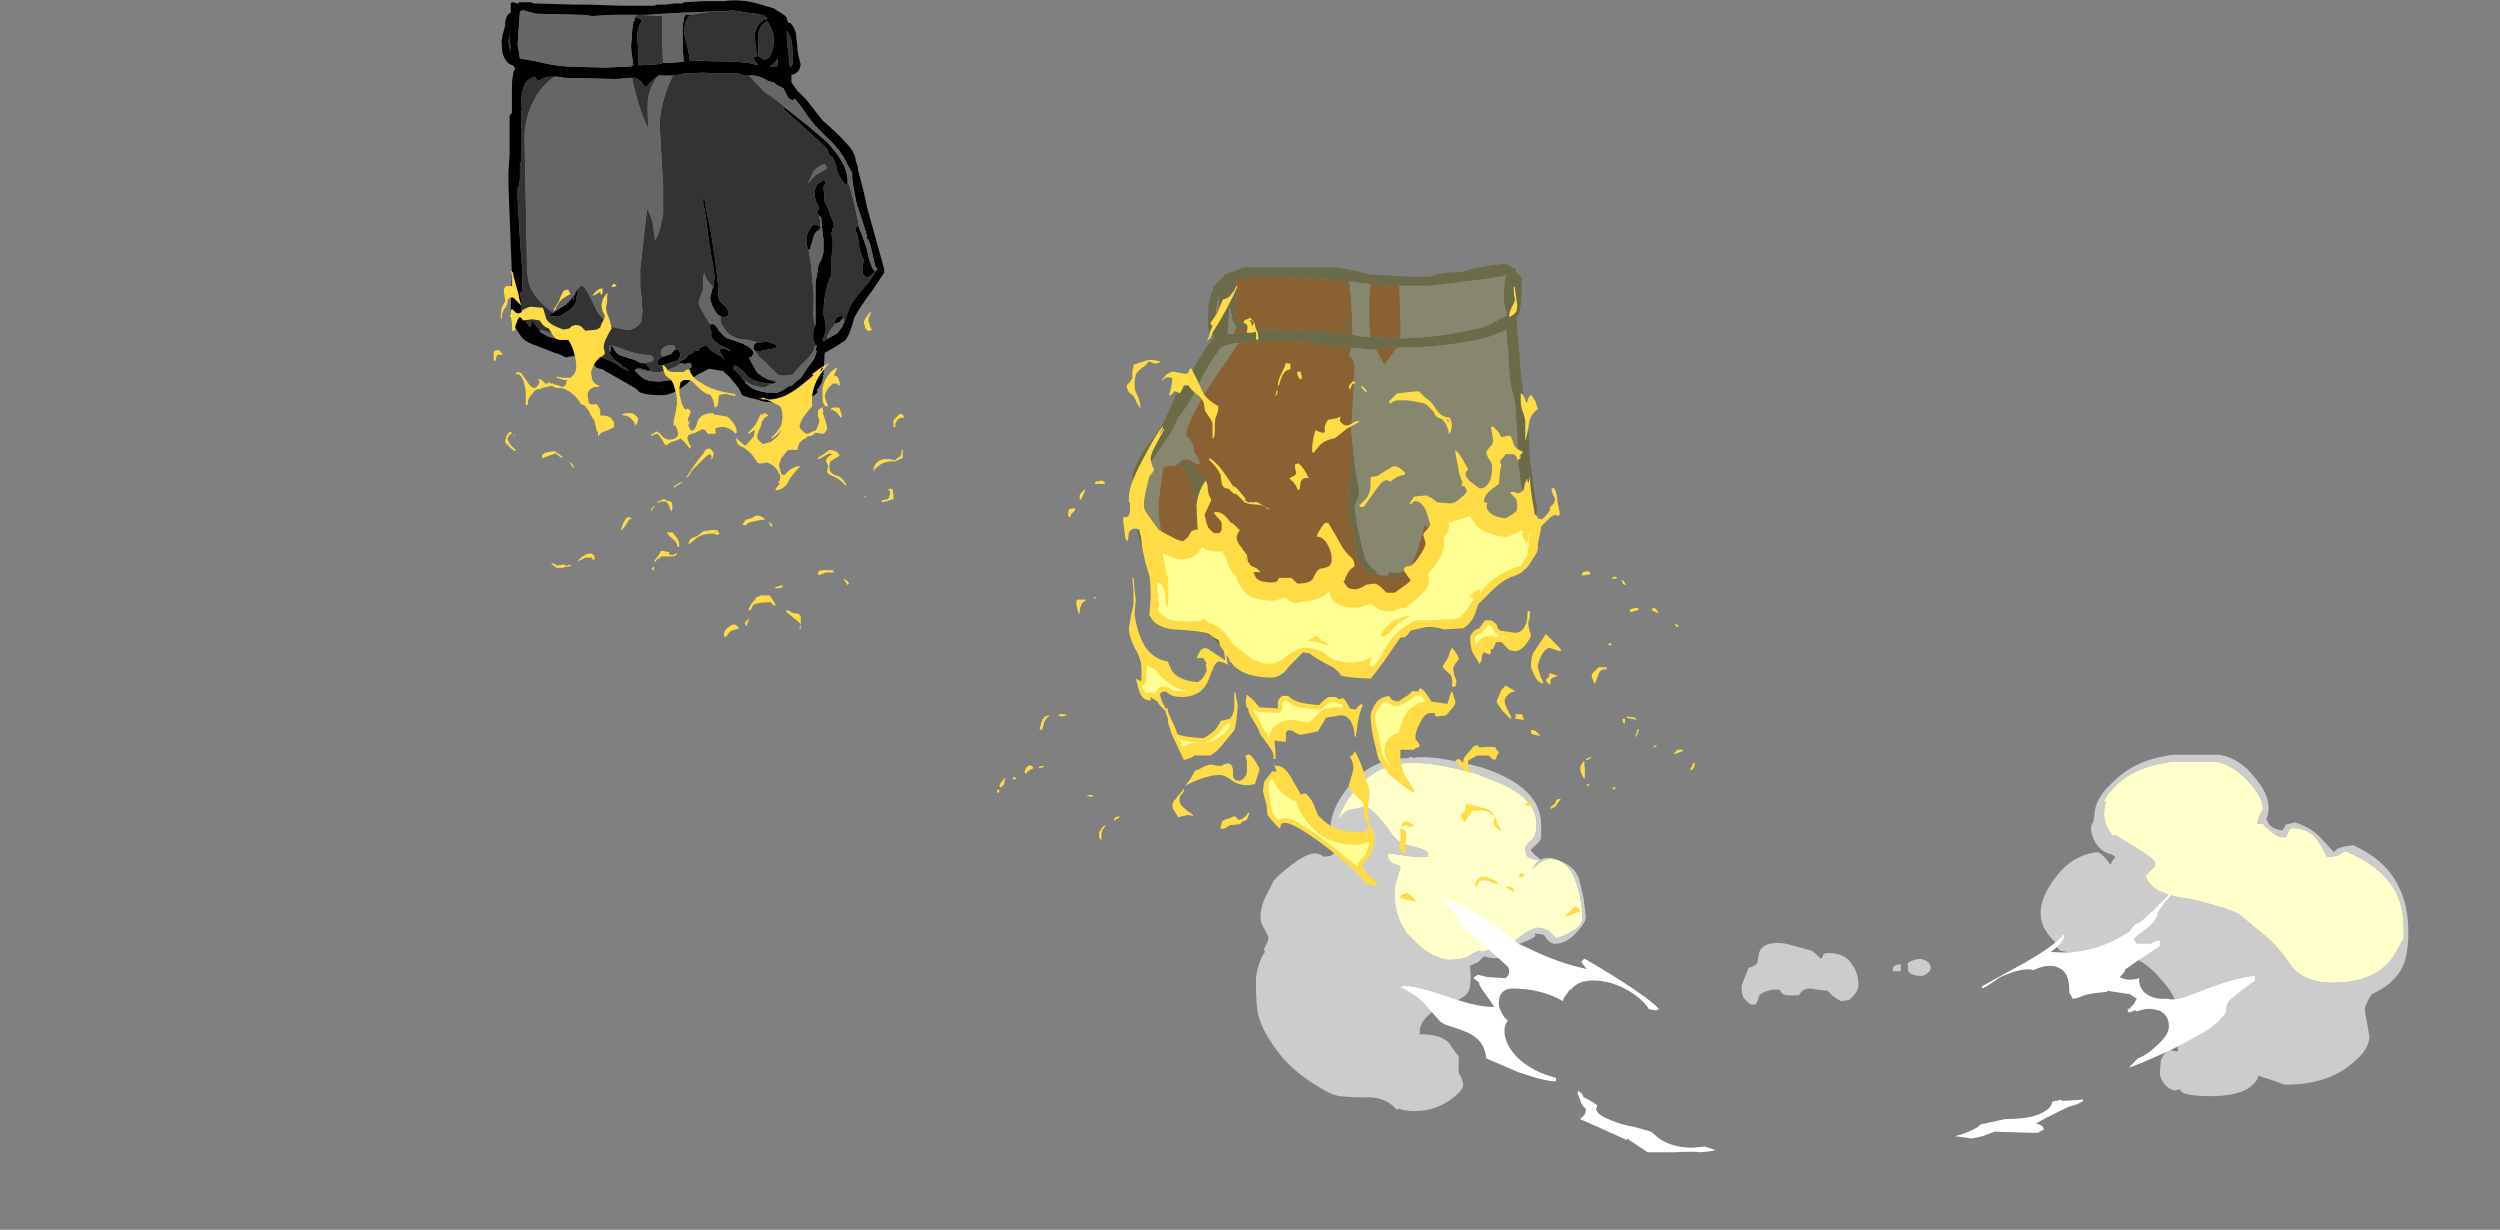 <?xml version="1.0" encoding="UTF-8" standalone="no"?>
<svg xmlns:ffdec="https://www.free-decompiler.com/flash" xmlns:xlink="http://www.w3.org/1999/xlink" ffdec:objectType="frame" height="375.7px" width="763.8px" xmlns="http://www.w3.org/2000/svg">
  <rect width="100%" height="100%" fill="#808080" stroke="none"/>
  <g transform="matrix(1.0, 0.0, 0.0, 1.0, 361.4, 335.85)">
    <use ffdec:characterId="2487" height="17.35" transform="matrix(-7.0, 0.0, 0.0, 7.0, 374.4, -105.25)" width="50.3" xlink:href="#shape0"/>
    <use ffdec:characterId="2480" height="134.4" transform="matrix(1.0, 0.0, 0.0, 1.0, -227.75, -335.85)" width="142.45" xlink:href="#sprite0"/>
    <use ffdec:characterId="2481" height="15.95" transform="matrix(7.0, 0.0, 0.0, 7.0, -210.55, -253.0)" width="17.9" xlink:href="#shape2"/>
    <use ffdec:characterId="2473" height="28.5" transform="matrix(-7.0, 0.0, 0.0, 7.0, 156.4, -255.2)" width="30.45" xlink:href="#shape3"/>
  </g>
  <defs>
    <g id="shape0" transform="matrix(1.0, 0.0, 0.0, 1.0, 25.1, 16.0)">
      <path d="M17.25 -15.85 Q18.1 -15.95 18.35 -15.85 L18.35 -15.9 18.45 -15.9 18.6 -15.85 Q20.2 -15.85 21.2 -14.55 21.95 -13.6 21.95 -12.75 L21.95 -12.35 Q21.9 -12.15 21.7 -11.95 L21.65 -11.95 21.65 -11.9 21.6 -11.9 21.9 -11.6 22.2 -11.55 Q22.25 -11.55 22.4 -11.65 L22.6 -11.7 Q23.0 -11.7 23.7 -11.15 24.35 -10.65 24.45 -10.45 L24.85 -9.65 Q25.0 -9.25 25.0 -8.9 25.0 -8.65 24.8 -8.35 L24.65 -8.05 Q24.65 -7.95 24.7 -7.8 24.8 -7.65 24.85 -7.5 L24.8 -7.4 Q24.95 -7.2 25.05 -6.9 25.2 -6.45 25.2 -6.15 25.2 -5.1 25.1 -4.65 24.9 -3.9 24.25 -3.05 23.7 -2.3 22.7 -1.65 L22.2 -1.35 Q21.85 -1.15 21.55 -1.1 L20.9 -1.05 20.2 -1.05 Q19.45 -1.0 19.05 -0.5 L18.95 -0.55 19.0 -0.6 Q18.85 -0.45 18.25 -0.45 17.4 -0.45 16.7 -0.95 16.15 -1.35 16.15 -1.6 16.15 -1.7 16.25 -1.95 16.4 -2.15 16.35 -2.25 L16.35 -2.85 Q16.5 -3.0 16.75 -3.4 17.1 -3.8 18.0 -3.8 L18.05 -3.8 18.05 -3.9 Q18.05 -4.3 17.65 -4.65 17.3 -5.0 16.8 -5.15 L16.65 -5.15 Q16.45 -5.15 16.3 -5.35 15.9 -5.5 15.85 -5.95 15.8 -6.2 15.85 -6.7 L15.85 -6.8 15.5 -6.95 15.25 -7.2 Q14.7 -7.05 14.35 -7.2 14.25 -7.3 13.7 -7.75 L13.2 -7.95 Q12.9 -8.1 13.05 -8.2 L12.65 -8.15 12.45 -7.9 Q12.3 -7.75 12.15 -7.75 11.65 -7.75 11.2 -8.25 10.8 -8.7 10.8 -8.9 10.8 -9.0 10.9 -9.75 L11.1 -10.6 Q11.3 -11.15 12.0 -11.4 12.5 -11.6 12.8 -11.4 L12.8 -11.45 13.05 -11.65 Q13.2 -11.8 13.2 -11.85 L13.0 -12.05 Q12.75 -12.25 12.75 -12.4 L12.75 -12.95 Q12.75 -14.6 15.35 -15.45 16.25 -15.7 17.25 -15.85 M15.3 -15.05 Q15.15 -15.0 14.65 -14.8 14.15 -14.6 13.95 -14.45 12.95 -13.85 12.95 -12.95 12.95 -12.45 13.2 -12.25 13.45 -12.05 13.45 -11.85 L13.4 -11.65 Q13.35 -11.5 13.15 -11.45 L12.85 -11.4 Q13.0 -11.25 13.15 -11.0 L12.85 -11.25 Q12.6 -11.45 12.35 -11.45 11.5 -11.45 11.15 -10.2 10.95 -9.55 10.95 -8.85 10.95 -8.55 11.4 -8.3 11.8 -8.05 12.1 -8.0 L12.4 -8.3 Q12.65 -8.45 12.95 -8.45 13.4 -8.3 13.75 -8.0 14.2 -7.55 14.35 -7.45 L14.7 -7.55 Q14.85 -7.6 15.15 -7.45 L15.35 -7.4 15.45 -7.45 15.8 -7.3 15.85 -7.25 Q16.1 -7.05 16.85 -7.05 17.6 -7.2 18.15 -7.75 L18.65 -8.25 18.65 -8.3 Q19.15 -8.9 19.15 -10.05 19.15 -10.35 19.0 -10.7 L18.9 -11.05 18.9 -11.15 18.95 -11.15 Q19.2 -11.25 19.3 -11.3 L19.45 -11.5 19.45 -11.65 19.4 -11.7 18.7 -11.6 18.3 -11.55 17.7 -11.55 17.7 -11.7 Q17.7 -11.8 18.0 -11.9 L18.75 -12.1 19.0 -12.25 19.2 -12.45 19.6 -13.0 Q20.1 -13.6 20.25 -13.65 20.6 -13.75 20.75 -13.65 21.25 -13.65 21.5 -13.3 L21.65 -13.1 21.55 -13.35 Q21.35 -13.85 21.0 -14.3 20.0 -15.65 18.35 -15.65 17.55 -15.65 16.5 -15.4 15.55 -15.2 15.3 -15.05 M0.95 -7.45 L2.05 -7.75 Q2.95 -7.9 3.2 -7.45 3.25 -7.35 3.3 -7.0 3.3 -6.8 3.7 -6.7 L3.85 -6.3 Q4.0 -6.0 4.0 -5.85 4.0 -5.55 3.95 -5.5 3.9 -5.3 3.6 -5.1 L3.4 -5.1 Q3.3 -5.2 3.25 -5.45 3.15 -5.65 2.65 -5.75 L2.35 -5.75 2.25 -5.6 Q2.1 -5.5 1.95 -5.5 L1.5 -5.5 1.4 -5.65 Q1.25 -5.8 1.0 -5.8 L0.7 -5.75 0.25 -5.7 0.05 -5.5 Q-0.2 -5.3 -0.35 -5.25 L-0.7 -5.3 Q-1.1 -5.65 -1.1 -5.95 -1.1 -6.45 -0.85 -6.8 -0.55 -7.35 0.25 -7.35 0.4 -7.35 0.45 -7.25 0.45 -7.15 0.55 -7.1 L0.75 -7.3 0.95 -7.45 M-24.7 -10.2 Q-24.15 -11.4 -22.7 -12.05 -22.2 -12.0 -22.0 -11.9 L-21.85 -11.75 -21.25 -12.4 Q-20.8 -12.85 -20.15 -13.05 L-19.75 -12.95 -19.7 -12.85 -19.6 -12.7 Q-19.1 -12.75 -18.95 -13.1 L-18.9 -13.2 -18.95 -13.3 Q-19.0 -13.5 -19.0 -13.7 -19.0 -14.3 -18.4 -15.0 -17.75 -15.85 -16.85 -16.0 L-14.85 -16.0 Q-13.2 -15.8 -12.25 -14.85 -11.4 -14.1 -11.4 -13.35 L-11.35 -13.1 Q-11.25 -12.9 -11.25 -12.8 -11.25 -12.5 -11.45 -12.15 -11.7 -11.75 -12.15 -11.65 L-12.3 -11.55 -12.3 -11.5 -12.2 -11.4 -12.1 -11.2 -11.95 -11.4 Q-11.7 -11.7 -11.55 -11.75 -10.45 -11.65 -9.7 -10.65 -9.05 -9.8 -9.05 -9.1 -9.05 -8.75 -9.2 -8.45 -9.35 -8.15 -9.7 -7.8 L-9.75 -7.65 Q-9.8 -7.55 -9.9 -7.45 L-10.15 -7.4 -10.5 -7.35 -12.4 -7.3 Q-13.5 -7.2 -14.3 -6.2 -15.0 -5.45 -15.0 -4.85 L-14.85 -3.65 Q-15.05 -3.3 -15.05 -3.05 L-14.95 -3.05 -14.75 -3.1 Q-14.45 -3.1 -14.3 -2.65 L-14.25 -2.15 Q-14.25 -1.95 -14.4 -1.7 -14.65 -1.35 -14.95 -1.35 L-15.1 -1.4 -15.25 -1.25 Q-15.6 -1.1 -16.45 -1.1 -17.65 -1.1 -18.2 -1.5 -18.55 -1.8 -18.55 -2.0 -18.65 -1.95 -19.15 -1.8 L-19.7 -1.6 Q-21.5 -1.6 -22.55 -2.45 -23.4 -3.1 -23.4 -3.7 L-23.3 -4.3 Q-23.2 -4.75 -23.2 -4.9 -23.2 -5.0 -23.35 -5.3 L-23.5 -5.55 Q-24.5 -6.0 -24.85 -6.75 -25.1 -7.3 -25.1 -8.25 -25.1 -9.4 -24.7 -10.2 M-24.7 -7.65 Q-24.5 -7.25 -24.3 -7.0 -23.5 -6.05 -21.8 -6.05 -20.65 -6.05 -20.05 -6.7 -19.45 -7.6 -18.85 -8.1 L-17.7 -9.05 Q-17.1 -9.35 -15.6 -9.7 -14.85 -9.8 -14.5 -9.95 -13.85 -10.15 -13.65 -10.65 -13.65 -10.75 -13.7 -10.8 L-14.0 -11.1 Q-14.05 -11.15 -14.05 -11.25 -14.05 -11.45 -13.2 -11.95 L-12.3 -12.5 -12.2 -12.45 -12.0 -12.75 Q-11.7 -13.25 -11.9 -13.95 L-11.8 -13.95 Q-11.9 -14.2 -12.1 -14.4 -13.0 -15.5 -14.85 -15.7 L-16.75 -15.7 Q-17.55 -15.5 -18.2 -14.75 -18.75 -14.1 -18.75 -13.65 -18.75 -13.55 -18.65 -13.45 L-18.5 -13.05 -18.5 -13.0 -18.75 -13.0 Q-18.8 -12.9 -19.0 -12.75 -19.3 -12.45 -19.55 -12.4 L-19.75 -12.4 -19.85 -12.6 Q-19.9 -12.8 -20.05 -12.8 -20.75 -12.8 -21.15 -12.25 -21.35 -11.95 -21.55 -11.55 -21.95 -11.55 -22.1 -11.65 L-22.35 -11.8 Q-23.9 -11.15 -24.5 -10.1 -24.9 -9.4 -24.9 -8.35 L-24.9 -8.0 -24.7 -7.65 M-2.6 -6.55 L-2.95 -6.55 -2.95 -6.85 -2.8 -6.85 -2.7 -6.8 Q-2.6 -6.75 -2.6 -6.65 L-2.6 -6.55 M-3.3 -6.5 Q-3.4 -6.4 -3.7 -6.35 L-3.9 -6.35 Q-4.25 -6.5 -4.25 -6.7 -4.25 -6.9 -4.05 -7.0 -3.8 -7.2 -3.3 -6.95 L-3.25 -6.9 -3.25 -6.75 Q-3.25 -6.6 -3.3 -6.5" fill="#cccccc" fill-rule="evenodd" stroke="none"/>
      <path d="M15.3 -15.05 Q15.55 -15.2 16.5 -15.4 17.55 -15.65 18.35 -15.65 20.0 -15.65 21.0 -14.3 21.35 -13.85 21.55 -13.35 L21.65 -13.1 21.5 -13.3 Q21.25 -13.65 20.75 -13.65 20.6 -13.75 20.25 -13.65 20.1 -13.6 19.6 -13.0 L19.2 -12.45 19.0 -12.25 18.75 -12.1 18.0 -11.9 Q17.7 -11.8 17.7 -11.7 L17.7 -11.55 18.3 -11.55 18.7 -11.6 19.4 -11.7 19.45 -11.65 19.45 -11.5 19.3 -11.3 Q19.2 -11.25 18.95 -11.15 L18.9 -11.15 18.9 -11.05 19.0 -10.7 Q19.15 -10.35 19.15 -10.05 19.15 -8.9 18.65 -8.3 L18.65 -8.25 18.15 -7.75 Q17.6 -7.2 16.85 -7.05 16.1 -7.05 15.85 -7.25 L15.8 -7.3 15.45 -7.45 15.35 -7.4 15.15 -7.45 Q14.85 -7.6 14.7 -7.55 L14.35 -7.45 Q14.2 -7.55 13.75 -8.0 13.4 -8.3 12.95 -8.45 12.65 -8.45 12.4 -8.3 L12.1 -8.0 Q11.8 -8.05 11.4 -8.3 10.95 -8.55 10.95 -8.85 10.95 -9.55 11.15 -10.2 11.5 -11.45 12.35 -11.45 12.6 -11.45 12.85 -11.25 L13.15 -11.0 Q13.0 -11.25 12.85 -11.4 L13.15 -11.45 Q13.35 -11.5 13.4 -11.65 L13.45 -11.85 Q13.45 -12.05 13.2 -12.25 12.95 -12.45 12.95 -12.95 12.95 -13.85 13.95 -14.45 14.15 -14.6 14.65 -14.8 15.15 -15.0 15.3 -15.05 M-24.7 -7.65 L-24.9 -8.0 -24.9 -8.35 Q-24.9 -9.4 -24.5 -10.1 -23.9 -11.15 -22.35 -11.8 L-22.1 -11.65 Q-21.95 -11.55 -21.55 -11.55 -21.35 -11.95 -21.15 -12.25 -20.75 -12.8 -20.05 -12.8 -19.9 -12.8 -19.85 -12.6 L-19.75 -12.4 -19.55 -12.4 Q-19.3 -12.45 -19.0 -12.75 -18.8 -12.9 -18.75 -13.0 L-18.5 -13.0 -18.5 -13.05 -18.65 -13.45 Q-18.75 -13.55 -18.75 -13.65 -18.75 -14.1 -18.2 -14.75 -17.55 -15.5 -16.75 -15.7 L-14.85 -15.7 Q-13.0 -15.5 -12.1 -14.4 -11.9 -14.2 -11.8 -13.95 L-11.9 -13.95 Q-11.7 -13.25 -12.0 -12.75 L-12.2 -12.45 -12.3 -12.5 -13.2 -11.95 Q-14.05 -11.45 -14.05 -11.25 -14.05 -11.15 -14.0 -11.1 L-13.7 -10.8 Q-13.65 -10.75 -13.65 -10.65 -13.85 -10.15 -14.5 -9.95 -14.85 -9.8 -15.6 -9.7 -17.1 -9.35 -17.7 -9.05 L-18.85 -8.1 Q-19.45 -7.6 -20.05 -6.7 -20.65 -6.05 -21.8 -6.05 -23.5 -6.05 -24.3 -7.0 -24.5 -7.25 -24.7 -7.65" fill="#ffffcc" fill-rule="evenodd" stroke="none"/>
      <path d="M11.05 -6.05 Q10.55 -6.25 9.75 -6.05 9.05 -5.85 8.5 -5.4 8.2 -5.15 8.05 -4.9 7.85 -4.85 7.75 -4.85 L7.6 -4.9 Q8.2 -5.55 10.85 -7.1 10.95 -7.05 11.0 -6.95 L10.8 -6.7 10.75 -6.65 Q12.0 -6.9 13.4 -7.6 L13.75 -7.75 Q14.3 -8.25 15.2 -8.85 16.2 -9.45 17.05 -9.75 L16.95 -9.6 17.05 -9.65 16.3 -8.85 16.6 -8.95 Q16.35 -8.6 15.15 -7.6 L14.2 -6.75 Q14.15 -6.65 14.15 -6.6 14.15 -6.4 14.2 -6.35 L14.3 -6.25 15.1 -6.3 15.5 -6.4 Q15.7 -6.3 15.7 -6.25 L15.45 -6.05 15.45 -6.0 Q15.45 -5.9 15.0 -5.3 L14.8 -5.0 14.95 -5.0 Q15.6 -5.0 17.0 -5.5 18.35 -5.95 18.8 -5.9 L18.85 -5.85 Q18.2 -5.5 17.9 -5.2 L17.55 -4.8 17.15 -4.35 Q16.95 -4.2 16.55 -4.1 16.0 -3.9 15.9 -3.85 15.2 -3.5 15.15 -2.75 L13.75 -2.15 Q12.6 -1.75 12.15 -1.75 L12.1 -1.75 12.1 -1.9 Q13.1 -2.15 13.75 -2.75 14.35 -3.35 14.35 -3.95 L14.35 -4.05 Q14.3 -4.3 14.2 -4.4 14.35 -4.5 14.45 -4.7 14.6 -4.95 14.6 -5.15 14.6 -5.75 14.05 -5.8 12.75 -5.8 11.8 -5.25 L11.75 -5.4 11.5 -5.75 11.45 -5.75 Q11.3 -5.95 11.05 -6.05 M11.05 -0.95 Q11.0 -0.7 10.8 -0.55 10.8 -0.4 10.85 -0.3 L11.05 -0.1 9.15 0.75 9.05 0.8 Q9.0 0.85 9.0 0.75 L8.1 1.35 6.95 1.35 Q5.95 1.3 5.85 1.35 5.2 1.3 5.15 1.25 L5.6 1.1 6.15 1.15 Q7.0 1.15 7.6 0.75 L7.95 0.45 8.65 0.25 Q9.25 0.15 9.7 -0.05 10.35 -0.3 10.35 -0.55 L10.3 -0.7 Q10.65 -0.95 10.9 -1.05 10.95 -1.25 11.1 -1.3 L11.15 -1.35 11.15 -1.2 11.05 -0.95 M-14.85 -10.1 Q-13.95 -9.15 -13.35 -8.65 -13.2 -8.65 -13.1 -8.5 L-13.0 -8.4 -12.95 -8.3 Q-11.3 -7.2 -9.5 -7.4 -10.0 -7.75 -10.1 -8.1 L-10.05 -8.15 Q-9.7 -7.7 -8.4 -6.95 L-6.5 -5.9 -6.5 -5.8 -6.7 -5.9 -7.3 -6.3 Q-8.3 -6.75 -8.75 -6.6 L-8.85 -6.65 Q-9.45 -6.9 -9.85 -6.7 -10.3 -6.5 -10.3 -5.75 L-10.3 -5.6 -10.35 -5.55 -10.45 -5.35 Q-10.6 -5.35 -10.95 -5.5 -11.25 -5.6 -11.95 -5.65 L-11.95 -5.7 -12.95 -5.55 -13.25 -5.35 -13.15 -5.2 -13.15 -5.15 -12.95 -4.95 -13.0 -4.95 -12.85 -4.9 -12.85 -4.85 Q-12.85 -4.8 -12.9 -4.75 L-13.2 -4.85 -13.25 -4.8 Q-13.65 -4.95 -13.95 -4.9 L-14.15 -4.85 -14.2 -4.85 Q-14.65 -4.65 -14.65 -4.15 -14.65 -3.75 -14.05 -3.25 -13.7 -2.9 -13.3 -2.75 L-12.9 -2.35 Q-13.15 -2.4 -14.7 -3.1 -16.15 -3.85 -16.5 -4.1 L-16.8 -4.35 -17.1 -4.7 Q-17.15 -4.75 -17.15 -5.0 -17.2 -5.2 -17.3 -5.3 L-17.8 -5.7 -18.4 -6.15 -18.4 -6.35 Q-17.85 -6.3 -16.9 -6.0 L-15.55 -5.5 Q-14.95 -5.25 -14.6 -5.35 L-14.35 -5.35 Q-13.9 -5.35 -13.55 -5.65 -13.35 -5.9 -13.35 -6.15 L-13.35 -6.25 Q-12.85 -6.1 -12.5 -6.3 L-12.6 -6.4 Q-12.75 -6.55 -12.75 -6.65 L-12.85 -6.7 Q-13.1 -6.9 -14.25 -7.65 L-14.25 -7.9 Q-14.15 -7.9 -14.05 -7.85 -13.9 -7.8 -13.9 -7.75 L-13.25 -7.75 -13.1 -7.95 -13.3 -8.15 Q-14.15 -8.7 -14.15 -9.1 L-14.45 -9.55 -14.9 -10.05 -14.85 -10.1 M-12.15 -5.9 L-12.15 -5.9 M-10.9 -0.95 L-10.85 -0.95 -10.2 -0.9 -10.0 -0.9 -9.9 -0.95 -9.8 -0.9 -9.7 -0.9 -9.55 -0.85 -9.55 -0.8 Q-9.5 -0.6 -9.25 -0.45 -8.75 -0.1 -7.5 -0.1 L-6.6 0.1 -6.55 0.1 Q-6.45 0.1 -6.3 0.25 -5.9 0.5 -5.3 0.65 L-5.35 0.65 -6.05 0.75 -6.5 0.65 -7.05 0.45 -8.7 0.5 -8.95 0.5 -9.0 0.45 -9.2 0.35 -9.15 0.25 Q-9.1 0.15 -8.85 0.1 -9.05 -0.05 -10.3 -0.65 -10.75 -0.75 -10.9 -0.9 L-10.9 -0.95" fill="#ffffff" fill-rule="evenodd" stroke="none"/>
    </g>
    <g id="sprite0" transform="matrix(1.0, 0.0, 0.0, 1.0, 19.6, 2.1)">
      <use ffdec:characterId="2476" height="17.6" transform="matrix(7.0, 0.0, 0.0, 7.0, 0.0, -2.1)" width="16.7" xlink:href="#shape1"/>
    </g>
    <g id="shape1" transform="matrix(1.0, 0.0, 0.0, 1.0, 0.0, 0.3)">
      <path d="M0.45 -0.2 L0.5 -0.2 0.7 -0.15 0.75 -0.15 0.75 -0.2 1.3 -0.2 1.4 -0.15 3.1 -0.1 3.75 -0.1 5.2 -0.05 6.65 -0.05 6.8 -0.1 7.2 -0.1 7.55 -0.15 7.9 -0.15 7.95 -0.2 8.8 -0.25 9.7 -0.25 Q10.4 -0.35 11.15 -0.15 L11.65 0.0 11.7 0.0 11.8 0.05 11.85 0.05 Q11.95 0.1 12.0 0.15 12.45 0.4 12.45 0.5 L12.5 0.7 12.6 0.7 Q12.8 0.9 12.85 1.2 L12.9 1.65 Q12.9 1.8 12.95 2.1 L13.05 2.5 Q13.05 2.65 12.95 2.8 12.8 2.95 12.7 2.95 L12.65 2.95 12.65 3.3 12.9 3.65 13.3 4.05 14.0 4.95 Q14.7 5.55 14.95 5.85 15.45 6.35 15.45 6.7 L15.55 7.0 15.55 7.1 15.8 8.05 15.95 8.75 16.7 11.45 16.7 11.6 16.2 12.35 Q15.6 13.15 15.4 13.55 15.35 13.7 15.25 14.05 15.15 14.35 15.0 14.55 L14.55 14.85 Q14.2 15.05 14.1 15.1 L14.05 16.0 Q14.05 16.15 13.95 16.45 L13.75 16.75 13.8 16.8 Q13.7 16.95 13.45 17.05 13.0 17.3 12.55 17.3 L12.05 17.25 11.7 17.25 Q11.45 17.25 11.2 17.15 10.75 17.05 10.5 16.95 L10.35 16.65 Q9.9 16.05 9.7 15.95 L9.7 15.9 9.1 15.8 9.05 15.8 8.55 16.05 8.35 16.2 8.25 16.3 Q7.55 16.95 7.0 16.95 6.25 16.95 6.0 16.8 L5.85 16.65 Q4.9 16.1 4.45 15.85 L4.5 15.85 4.15 15.75 3.65 15.2 3.05 15.25 2.8 15.3 2.4 15.1 2.45 15.15 1.55 14.8 Q1.1 14.65 0.95 14.5 L0.9 14.45 Q0.75 14.25 0.6 14.0 0.4 13.5 0.4 13.2 0.4 12.7 0.45 11.7 L0.3 7.8 0.3 7.2 0.35 6.4 0.35 4.75 Q0.35 4.7 0.4 4.7 0.4 4.65 0.45 4.65 L0.45 3.65 Q0.45 3.1 0.5 3.0 0.5 2.8 0.6 2.7 L0.5 2.55 Q0.2 2.5 0.05 2.05 0.0 1.8 0.0 1.5 L0.05 1.2 0.15 0.85 Q0.15 0.35 0.4 0.25 L0.4 -0.15 0.45 -0.2 M8.25 0.35 L8.15 0.45 Q7.9 0.8 8.0 1.35 8.2 2.05 8.2 2.3 L8.2 2.35 8.4 2.35 10.3 2.4 10.8 2.45 11.2 2.55 11.05 2.35 11.0 2.3 11.0 2.25 Q11.0 2.15 11.2 2.15 11.25 2.15 11.35 2.25 L11.45 2.3 Q11.75 2.3 11.85 1.75 11.9 1.45 11.85 1.15 L11.75 0.9 11.65 0.7 11.55 0.6 11.55 0.55 11.6 0.45 11.5 0.45 11.5 0.4 11.4 0.35 11.3 0.35 11.15 0.3 10.7 0.25 10.4 0.2 10.0 0.15 9.8 0.2 9.15 0.2 8.25 0.25 7.95 0.25 7.1 0.3 7.05 0.3 6.35 0.35 4.9 0.35 3.95 0.4 3.55 0.35 3.5 0.35 1.5 0.3 1.3 0.25 0.95 0.15 0.8 0.2 0.8 0.25 Q0.7 1.5 0.7 1.65 L0.8 2.25 1.35 2.35 1.4 2.35 Q2.15 2.55 2.8 2.6 L4.5 2.65 5.65 2.6 5.7 2.55 5.75 2.55 5.7 2.2 Q5.65 1.9 5.65 1.7 L5.7 1.05 5.7 1.0 5.75 0.65 5.8 0.6 5.8 0.5 5.85 0.45 6.0 0.5 Q6.1 0.55 6.1 0.6 L6.1 0.65 Q5.85 1.0 5.95 1.7 6.0 2.2 5.95 2.55 L6.0 2.55 6.85 2.5 7.05 2.45 7.25 2.45 7.9 2.4 7.95 2.4 Q7.9 1.85 7.9 1.55 L7.9 0.8 7.95 0.6 7.95 0.5 Q7.95 0.45 8.0 0.4 8.05 0.35 8.1 0.35 L8.25 0.35 M12.45 1.35 Q12.45 1.55 12.55 2.3 L12.55 2.5 12.6 2.6 12.6 2.65 12.65 2.6 12.7 2.5 12.7 2.1 Q12.7 1.75 12.65 1.45 12.55 1.15 12.45 1.05 L12.45 1.35 M11.7 2.6 L12.0 2.6 12.0 2.55 12.05 2.55 12.05 2.25 Q11.9 2.5 11.7 2.6 M16.35 11.5 L16.4 11.45 16.3 11.3 16.1 10.4 16.0 10.15 15.95 10.15 15.95 10.0 15.75 9.35 15.5 8.6 Q15.3 7.65 15.3 7.4 L15.3 7.25 15.1 6.9 Q15.0 6.6 14.55 6.05 L13.8 5.3 Q13.5 5.0 13.15 4.45 L12.8 4.0 12.7 4.1 12.65 4.05 12.6 4.05 12.5 3.95 12.3 3.55 Q12.2 3.5 12.0 3.4 L11.9 3.3 11.85 3.3 11.7 3.25 11.65 3.25 Q11.2 2.95 10.8 3.0 L10.6 3.0 10.3 2.9 9.15 2.9 Q8.75 2.85 8.35 2.9 L8.0 2.9 7.8 2.95 7.5 3.0 6.85 3.0 6.8 3.05 Q6.55 3.2 6.4 3.4 L6.3 3.5 Q6.15 3.4 6.1 3.25 L6.0 3.2 5.85 3.1 5.7 3.1 5.6 3.1 5.0 3.15 2.8 3.1 2.45 3.05 2.3 3.05 2.1 3.05 1.85 3.1 Q1.8 3.15 1.65 3.2 1.55 3.2 1.5 3.15 L1.45 3.05 Q1.25 3.1 1.15 3.2 1.0 3.35 0.95 3.55 L0.9 3.75 0.9 3.8 Q0.85 3.9 0.85 4.05 L0.85 4.35 0.9 4.4 0.85 4.65 0.85 6.75 0.8 6.85 0.8 7.55 0.75 7.85 0.7 7.9 0.7 8.35 Q0.8 10.3 0.9 11.45 L0.9 12.4 0.85 12.45 0.8 12.45 0.8 12.5 0.85 12.75 0.85 13.05 Q0.9 13.6 1.25 14.0 L1.25 13.95 1.3 13.9 1.3 13.7 1.35 13.7 Q1.45 13.85 1.6 14.05 L1.65 14.1 1.7 14.2 2.05 14.4 2.45 14.5 2.5 14.45 2.75 14.45 Q3.05 14.25 3.4 14.3 3.7 14.35 4.0 14.55 L4.15 14.7 Q4.15 14.85 3.9 14.85 L4.25 15.15 Q4.2 15.2 4.2 15.25 4.75 15.4 5.25 15.75 L5.55 15.9 5.4 15.75 5.3 15.7 5.2 15.6 4.85 15.35 4.85 15.3 4.7 15.15 4.7 15.05 4.75 15.05 4.75 14.8 4.8 14.8 4.9 14.9 4.9 14.95 4.95 15.0 Q5.05 15.15 5.15 15.2 5.3 15.25 5.6 15.35 5.85 15.4 5.95 15.5 L6.15 15.55 Q6.3 15.55 6.35 15.65 L6.4 15.7 6.5 15.85 6.35 15.85 5.95 15.75 5.9 15.8 5.8 15.85 Q6.05 16.15 6.25 16.25 6.45 16.35 6.9 16.35 L7.3 16.3 7.45 16.3 7.5 16.3 7.65 16.25 7.85 16.15 8.05 15.95 8.3 15.7 8.25 15.55 8.1 15.55 8.0 15.6 7.9 15.55 7.85 15.55 7.75 15.55 7.75 15.5 Q7.9 15.4 8.05 15.35 L8.1 15.25 Q8.15 15.15 8.3 15.15 L8.45 15.0 8.6 15.0 Q8.65 14.8 8.95 14.8 L9.15 15.0 Q9.35 15.15 9.6 15.25 L9.75 15.45 9.5 15.0 Q9.6 14.8 9.9 15.0 L10.0 15.0 9.85 14.9 9.7 14.85 9.5 14.75 Q9.15 14.5 9.15 14.35 L9.15 14.15 9.1 14.05 9.1 13.85 9.3 13.85 9.3 13.9 9.35 13.9 9.35 13.95 9.45 14.05 9.45 14.1 9.6 14.25 Q9.75 14.45 9.95 14.5 10.8 14.75 10.95 15.0 L11.0 15.1 11.0 15.15 10.95 15.2 10.9 15.3 10.8 15.3 Q10.85 15.45 11.15 15.95 L11.4 16.15 11.6 16.25 11.85 16.35 11.9 16.35 12.05 16.35 11.85 16.45 Q11.0 16.4 10.7 16.1 10.5 15.8 10.2 15.65 10.1 15.7 10.1 15.8 10.35 15.95 10.55 16.3 L10.6 16.3 10.65 16.4 10.65 16.45 10.7 16.45 Q11.05 16.85 11.95 16.85 12.15 16.85 12.55 16.55 L12.65 16.55 Q12.9 16.3 13.0 16.25 L13.1 16.15 13.25 15.9 13.65 15.35 13.75 15.05 13.7 14.9 13.75 14.85 13.75 14.8 13.75 14.75 13.7 14.75 Q13.65 14.7 13.65 14.6 L13.6 14.55 13.6 14.2 Q13.6 14.05 13.7 13.9 L13.7 13.25 Q13.7 12.35 13.7 12.05 L13.8 11.5 Q13.8 11.25 13.95 11.05 14.0 10.9 14.05 10.7 L14.05 10.3 Q14.05 10.25 14.05 10.15 L14.0 9.8 13.95 9.2 13.8 9.05 13.8 9.0 13.75 8.95 13.75 8.9 13.8 8.95 13.85 8.75 Q13.65 8.4 13.65 8.1 13.65 8.0 13.8 7.7 L13.85 7.7 14.0 7.6 14.05 7.55 14.15 7.65 Q14.15 7.7 14.05 7.85 L14.1 8.5 14.25 8.8 14.35 9.1 Q14.5 9.4 14.5 9.55 L14.5 9.6 14.45 9.65 14.4 9.85 14.4 9.9 14.45 10.2 14.45 10.55 Q14.4 10.75 14.4 11.1 L14.4 11.7 Q14.25 11.95 14.15 12.4 14.05 12.9 14.05 13.45 L14.1 13.55 14.1 13.6 14.15 13.95 14.15 14.15 Q14.05 14.4 14.05 14.5 L14.0 14.45 14.05 14.6 14.2 14.5 14.65 14.25 14.8 14.05 14.9 13.95 14.9 13.9 14.9 13.85 14.95 13.8 14.95 13.75 15.0 13.65 15.2 13.1 Q15.3 12.85 15.95 12.1 L16.0 12.05 16.1 11.9 16.35 11.5 M12.5 4.5 Q13.65 5.4 14.2 5.9 15.05 6.8 15.1 7.5 L15.1 7.6 15.1 7.7 15.0 7.75 Q14.65 7.35 14.6 6.95 14.5 6.55 14.35 6.5 14.25 6.4 14.25 6.3 14.25 6.2 13.4 5.45 L12.3 4.45 12.35 4.4 12.5 4.5 M15.6 9.65 Q15.75 9.95 15.95 10.6 16.05 11.2 16.25 11.5 L16.3 11.55 Q16.05 11.8 16.0 11.8 15.75 11.8 15.75 11.45 L15.8 11.05 15.7 10.8 Q15.6 10.55 15.6 10.35 L15.55 10.05 15.45 9.75 Q15.45 9.65 15.5 9.6 L15.6 9.55 15.6 9.65 M13.9 9.6 L13.95 9.6 13.9 9.65 13.75 9.8 Q13.65 9.9 13.6 10.1 L13.45 10.6 13.4 10.6 Q13.3 10.45 13.3 10.2 13.3 9.95 13.45 9.7 13.55 9.5 13.7 9.5 13.75 9.5 13.85 9.55 L13.9 9.6 M14.15 9.6 L14.15 9.6 M14.6 13.8 Q14.55 13.9 14.55 13.7 14.55 13.65 14.65 13.55 14.8 13.5 14.85 13.45 L14.9 13.55 14.85 13.65 14.8 13.7 Q14.75 13.8 14.6 13.8 M11.35 0.8 Q11.2 1.05 11.2 1.3 11.2 1.85 11.2 2.1 L11.15 2.1 Q11.05 1.7 11.05 1.2 11.05 1.05 11.2 0.8 11.35 0.6 11.5 0.55 11.55 0.45 11.55 0.65 L11.35 0.8 M3.2 12.55 Q3.3 12.35 3.35 12.3 L3.3 12.6 3.25 12.65 3.25 12.85 Q3.25 12.95 3.0 13.2 L2.55 13.5 2.15 13.5 2.1 13.4 2.25 13.35 2.55 13.15 2.8 13.0 3.0 12.8 3.2 12.55 M0.35 1.2 L0.4 1.0 0.35 1.25 Q0.3 1.45 0.3 1.5 0.3 1.7 0.4 1.95 L0.4 2.0 0.35 1.25 0.35 1.2 M1.75 14.05 L1.75 14.05 M9.25 12.2 L9.25 12.1 9.3 11.85 Q9.3 11.65 9.05 10.25 L8.95 9.45 Q8.9 8.95 8.8 8.65 L8.8 8.35 8.85 8.35 Q8.9 8.75 9.1 9.65 L9.3 10.85 9.45 12.15 9.45 12.45 Q9.45 12.65 9.5 12.8 9.55 12.9 9.75 13.05 9.9 13.2 9.9 13.35 L9.9 13.45 9.85 13.5 9.7 13.55 9.55 13.5 Q9.4 13.45 9.25 13.15 9.1 12.85 9.1 12.7 L9.2 12.3 9.25 12.2 M11.15 14.65 L11.3 14.65 11.5 14.6 11.6 14.6 11.7 14.65 11.8 14.65 11.8 14.7 11.9 14.7 11.95 14.75 12.0 14.75 12.0 14.85 11.95 14.9 11.65 14.95 11.45 15.0 11.35 15.0 11.35 15.05 11.1 15.05 11.0 14.95 Q11.0 14.9 11.0 14.85 11.0 14.7 11.15 14.65 M7.6 14.95 L7.7 14.95 7.75 15.0 7.8 15.15 7.8 15.25 Q7.75 15.35 7.65 15.45 L7.6 15.45 7.0 15.65 6.85 15.65 Q6.8 15.65 6.8 15.5 6.8 15.4 7.05 15.25 L7.1 15.25 7.4 15.15 Q7.5 15.0 7.6 14.95 M6.0 14.35 L6.15 14.3 6.05 14.35 6.0 14.35 M7.1 16.6 L6.8 16.55 7.05 16.6 7.1 16.6 M13.75 15.95 Q13.55 16.1 13.55 16.3 L12.6 17.05 13.05 17.0 13.45 16.7 Q13.5 16.6 13.6 16.4 L13.8 16.1 13.75 15.95" fill="#000000" fill-rule="evenodd" stroke="none"/>
      <path d="M9.15 0.2 L9.8 0.2 10.0 0.15 10.4 0.2 10.7 0.25 11.15 0.3 11.3 0.35 11.4 0.35 11.5 0.4 11.5 0.45 11.6 0.45 11.55 0.55 11.55 0.6 11.65 0.7 11.75 0.9 11.85 1.15 Q11.9 1.45 11.85 1.75 11.75 2.3 11.45 2.3 L11.35 2.25 Q11.25 2.15 11.2 2.15 11.0 2.15 11.0 2.25 L11.0 2.3 11.05 2.35 11.2 2.55 10.8 2.45 10.3 2.4 8.4 2.35 8.2 2.35 8.2 2.3 Q8.2 2.05 8.0 1.35 7.9 0.8 8.15 0.45 L8.25 0.35 9.15 0.2 M8.1 0.35 Q8.05 0.35 8.0 0.4 L8.0 0.3 Q8.05 0.3 8.1 0.35 M7.05 2.45 L6.85 2.5 6.0 2.55 5.95 2.55 Q6.0 2.2 5.95 1.7 5.85 1.0 6.1 0.65 L6.1 0.6 Q6.1 0.55 6.0 0.5 L5.85 0.45 5.8 0.5 5.8 0.6 5.8 0.5 Q5.8 0.35 6.0 0.35 L7.0 0.4 Q7.0 1.75 7.05 2.45 M11.7 2.6 Q11.9 2.5 12.05 2.25 L12.05 2.55 12.0 2.55 12.0 2.6 11.7 2.6 M12.45 1.35 L12.45 1.05 Q12.55 1.15 12.65 1.45 12.7 1.75 12.7 2.1 L12.7 2.5 12.65 2.6 12.6 2.65 12.6 2.6 12.55 2.5 12.55 2.3 Q12.45 1.55 12.45 1.35 M10.8 3.0 L10.9 3.1 11.45 3.7 Q12.15 4.15 12.5 4.5 L12.35 4.4 12.3 4.45 13.4 5.45 Q14.25 6.2 14.25 6.3 14.25 6.4 14.35 6.5 14.5 6.55 14.6 6.95 14.65 7.35 15.0 7.75 L15.1 7.7 15.1 7.6 Q15.35 8.3 15.55 9.35 L15.6 9.65 15.6 9.55 15.5 9.6 Q15.45 9.65 15.45 9.75 L15.55 10.05 15.6 10.35 Q15.6 10.55 15.7 10.8 L15.8 11.05 15.75 11.45 Q15.75 11.8 16.0 11.8 16.05 11.8 16.3 11.55 L16.25 11.5 16.35 11.5 16.1 11.9 16.0 12.05 15.95 12.1 Q15.3 12.85 15.2 13.1 L15.0 13.65 14.95 13.75 14.95 13.6 14.85 13.65 14.9 13.55 14.85 13.45 Q14.8 13.5 14.65 13.55 14.55 13.65 14.55 13.7 14.55 13.9 14.6 13.8 14.5 13.9 14.4 14.05 14.2 14.35 14.2 14.4 L14.2 14.5 14.05 14.6 14.0 14.45 14.05 14.5 Q14.05 14.4 14.15 14.15 L14.15 13.95 14.1 13.6 14.1 13.55 14.05 13.45 Q14.05 12.9 14.15 12.4 14.25 11.95 14.4 11.7 L14.4 11.1 Q14.4 10.75 14.45 10.55 L14.45 10.2 14.4 9.9 14.4 9.85 14.45 9.65 14.5 9.6 14.5 9.55 Q14.5 9.4 14.35 9.1 L14.25 8.8 14.1 8.5 14.05 7.85 Q14.15 7.7 14.15 7.65 L14.05 7.55 14.0 7.6 13.85 7.7 13.8 7.7 Q13.65 8.0 13.65 8.1 13.65 8.4 13.85 8.75 L13.8 8.95 13.75 8.9 13.75 8.95 13.8 9.0 13.9 9.3 13.9 9.6 13.85 9.55 Q13.75 9.5 13.7 9.5 13.55 9.5 13.45 9.7 13.3 9.95 13.3 10.2 13.3 10.45 13.4 10.6 L13.5 11.25 13.6 12.3 Q13.65 12.6 13.6 13.3 13.6 13.65 13.7 13.9 13.6 14.05 13.6 14.2 L13.6 14.55 13.65 14.6 Q13.65 14.7 13.7 14.75 L13.75 14.75 13.75 14.8 13.65 14.8 Q13.7 15.05 13.15 15.55 12.85 15.85 12.7 16.05 L12.3 16.1 12.05 16.05 11.45 15.45 Q11.25 15.3 11.15 15.15 L11.1 15.05 11.35 15.05 11.35 15.0 11.45 15.0 11.65 14.95 11.95 14.9 12.0 14.85 12.0 14.75 11.95 14.75 11.9 14.7 11.8 14.7 11.8 14.65 11.7 14.65 11.6 14.6 11.5 14.6 11.3 14.65 11.15 14.65 Q10.95 14.55 10.45 14.5 10.0 14.4 9.8 14.15 L9.6 13.85 Q9.55 13.75 9.55 13.6 L9.55 13.5 9.7 13.55 9.85 13.5 9.9 13.45 9.9 13.35 Q9.9 13.2 9.75 13.05 9.55 12.9 9.5 12.8 9.45 12.65 9.45 12.45 L9.45 12.15 9.3 10.85 9.1 9.65 Q8.9 8.75 8.85 8.35 L8.8 8.35 8.8 8.65 Q8.9 8.95 8.95 9.45 L9.05 10.25 Q9.3 11.65 9.3 11.85 L9.25 12.1 9.25 12.2 9.2 12.2 8.95 11.9 Q8.85 11.7 8.85 11.6 8.8 11.7 8.8 11.95 L8.8 12.3 8.7 12.6 Q8.6 12.85 8.6 12.95 8.6 13.0 8.85 13.45 L9.1 13.85 9.1 14.05 9.15 14.15 9.15 14.35 Q9.15 14.5 9.5 14.75 L9.7 14.85 9.85 14.9 10.0 15.0 9.9 15.0 Q9.6 14.8 9.5 15.0 L9.75 15.45 9.6 15.25 Q9.35 15.15 9.15 15.0 L8.95 14.8 Q8.65 14.8 8.6 15.0 L8.45 15.0 8.3 15.15 Q8.15 15.15 8.1 15.25 L8.05 15.35 Q7.9 15.4 7.75 15.5 L7.75 15.55 7.85 15.55 Q7.7 15.65 7.6 15.7 7.05 15.95 6.75 15.95 L6.35 15.9 5.95 15.8 5.9 15.8 5.95 15.75 6.35 15.85 6.5 15.85 6.4 15.7 6.35 15.65 Q6.3 15.55 6.15 15.55 6.55 15.5 6.6 15.45 6.6 15.4 6.65 15.35 6.55 15.2 6.45 15.2 5.75 15.15 5.2 14.9 4.8 14.75 4.7 14.8 L4.7 14.95 4.75 15.05 4.7 15.05 4.7 15.15 4.85 15.3 4.85 15.35 5.2 15.6 5.3 15.7 5.4 15.75 5.55 15.9 5.25 15.75 Q4.75 15.4 4.2 15.25 4.2 15.2 4.25 15.15 L3.9 14.85 Q4.15 14.85 4.15 14.7 L4.0 14.55 Q3.7 14.35 3.4 14.3 L3.45 14.25 Q3.4 14.2 3.25 14.15 L3.0 14.1 2.6 14.15 2.15 14.25 1.9 14.15 1.65 14.1 1.6 14.05 Q1.45 13.85 1.35 13.7 L1.3 13.7 1.3 13.9 1.25 13.95 1.25 14.0 Q0.9 13.6 0.85 13.05 L0.85 12.75 0.8 12.5 0.8 12.45 0.85 12.45 0.9 12.4 0.9 11.45 Q0.8 10.3 0.7 8.35 L0.7 7.9 0.75 7.85 0.8 7.55 0.8 6.85 0.85 6.75 0.85 4.65 0.9 4.4 0.85 4.35 0.85 4.05 Q0.85 3.9 0.9 3.8 L0.9 3.75 0.95 3.55 Q1.0 3.35 1.15 3.2 1.25 3.1 1.45 3.05 L1.5 3.15 Q1.55 3.2 1.65 3.2 1.8 3.15 1.85 3.1 L2.1 3.05 2.3 3.05 Q1.75 3.45 1.45 4.0 L1.3 4.3 Q1.0 5.0 1.0 5.7 L1.1 10.85 Q1.1 11.75 1.2 12.1 1.45 12.8 2.25 13.35 L2.1 13.4 2.15 13.5 2.55 13.5 3.0 13.2 Q3.25 12.95 3.25 12.85 L3.25 12.65 3.3 12.6 3.35 12.3 Q3.3 12.35 3.2 12.55 L3.2 12.5 Q3.2 12.4 3.5 12.15 3.7 12.3 3.85 12.65 L4.2 13.35 4.5 13.7 4.75 13.95 4.95 14.0 5.45 14.1 Q5.85 14.1 6.1 13.75 L6.1 13.65 6.15 13.3 6.1 12.65 6.05 12.2 6.05 11.45 6.35 8.8 Q6.5 9.05 6.6 9.45 L6.7 10.2 Q6.95 9.75 7.05 9.0 L7.05 7.8 6.9 5.2 Q6.9 4.5 7.2 3.65 7.35 3.2 7.5 3.0 L7.8 2.95 8.0 2.9 8.35 2.9 Q8.75 2.85 9.15 2.9 L10.3 2.9 10.6 3.0 10.8 3.0 M14.9 13.9 L14.9 13.95 14.8 14.05 14.65 14.25 14.75 14.1 14.9 13.9 M10.55 16.3 Q10.35 15.95 10.1 15.8 10.1 15.7 10.2 15.65 10.5 15.8 10.7 16.1 11.0 16.4 11.85 16.45 L11.8 16.45 11.65 16.5 11.6 16.55 Q11.5 16.6 11.45 16.6 11.0 16.6 10.6 16.3 L10.55 16.3 M11.9 16.35 L11.85 16.35 11.6 16.25 11.9 16.3 11.95 16.35 11.9 16.35 M8.05 15.95 L7.85 16.15 7.65 16.25 7.5 16.3 7.45 16.3 7.85 16.1 8.05 15.95 M5.7 3.1 L5.85 3.1 6.0 3.2 6.1 3.25 Q6.15 3.4 6.3 3.5 L6.4 3.4 Q6.55 3.2 6.8 3.05 6.5 3.45 6.4 3.95 6.35 4.3 6.4 5.2 L6.35 5.2 Q6.25 5.05 5.95 4.15 5.7 3.25 5.7 3.1 M14.1 6.85 Q13.8 6.95 13.6 7.2 13.45 7.55 13.35 7.7 L13.7 7.35 Q13.95 7.2 14.2 7.05 14.2 7.0 14.1 6.85 M13.9 9.65 L13.9 9.75 13.8 9.8 13.75 9.8 13.9 9.65 M11.35 0.8 L11.55 0.65 Q11.55 0.45 11.5 0.55 11.35 0.6 11.2 0.8 11.05 1.05 11.05 1.2 11.05 1.7 11.15 2.1 L11.2 2.1 Q11.2 1.85 11.2 1.3 11.2 1.05 11.35 0.8 M0.35 1.2 L0.35 1.25 0.4 2.0 0.4 1.95 Q0.3 1.7 0.3 1.5 0.3 1.45 0.35 1.25 L0.4 1.0 0.35 1.2 M1.75 14.05 L1.75 14.05 M7.6 14.95 L7.55 14.85 7.55 14.8 Q7.3 14.7 7.1 14.85 6.95 14.95 6.95 15.1 6.95 15.2 7.0 15.25 L7.05 15.25 Q6.8 15.4 6.8 15.5 6.8 15.65 6.85 15.65 L7.0 15.65 7.6 15.45 7.65 15.45 Q7.75 15.35 7.8 15.25 L7.8 15.15 7.75 15.0 7.7 14.95 7.6 14.95 M6.0 14.35 L6.05 14.35 6.15 14.3 6.0 14.35" fill="#333333" fill-rule="evenodd" stroke="none"/>
      <path d="M9.15 0.2 L8.25 0.35 8.1 0.35 Q8.05 0.3 8.0 0.3 L8.0 0.4 Q7.95 0.45 7.95 0.5 L7.95 0.6 7.9 0.8 7.9 1.55 Q7.9 1.85 7.95 2.4 L7.9 2.4 7.25 2.45 7.05 2.45 Q7.0 1.75 7.0 0.4 L6.0 0.35 Q5.8 0.35 5.8 0.5 L5.8 0.6 5.75 0.65 5.7 1.0 5.7 1.05 5.65 1.7 Q5.65 1.9 5.7 2.2 L5.75 2.55 5.7 2.55 5.65 2.6 4.5 2.65 2.8 2.6 Q2.15 2.55 1.4 2.35 L1.35 2.35 0.8 2.25 0.7 1.65 Q0.7 1.5 0.8 0.25 L0.8 0.2 0.95 0.15 1.3 0.25 1.5 0.3 3.5 0.35 3.55 0.35 3.95 0.4 4.9 0.35 6.35 0.35 7.05 0.3 7.1 0.3 7.95 0.25 8.25 0.25 9.15 0.2 M10.8 3.0 Q11.2 2.95 11.65 3.25 L11.7 3.25 11.85 3.3 11.9 3.3 12.0 3.4 Q12.2 3.5 12.3 3.55 L12.5 3.95 12.6 4.05 12.65 4.05 12.7 4.1 12.8 4.0 13.15 4.45 Q13.5 5.0 13.8 5.3 L14.55 6.05 Q15.0 6.6 15.1 6.9 L15.3 7.25 15.3 7.4 Q15.3 7.65 15.5 8.6 L15.75 9.35 15.95 10.0 15.95 10.15 16.0 10.15 16.1 10.4 16.3 11.3 16.4 11.45 16.35 11.5 16.25 11.5 Q16.05 11.2 15.95 10.6 15.75 9.95 15.6 9.65 L15.55 9.35 Q15.35 8.3 15.1 7.6 L15.1 7.5 Q15.05 6.8 14.2 5.9 13.65 5.4 12.5 4.5 12.15 4.15 11.45 3.7 L10.9 3.1 10.8 3.0 M14.95 13.75 L14.95 13.8 14.9 13.85 14.9 13.9 14.75 14.1 14.65 14.25 14.2 14.5 14.2 14.4 Q14.2 14.35 14.4 14.05 14.5 13.9 14.6 13.8 14.75 13.8 14.8 13.7 L14.85 13.65 14.95 13.6 14.95 13.75 M13.8 9.0 L13.8 9.05 13.95 9.2 14.0 9.8 14.05 10.15 Q14.05 10.25 14.05 10.3 L14.05 10.7 Q14.0 10.9 13.95 11.05 13.8 11.25 13.8 11.5 L13.7 12.05 Q13.7 12.35 13.7 13.25 L13.7 13.9 Q13.6 13.65 13.6 13.3 13.65 12.6 13.6 12.3 L13.5 11.25 13.4 10.6 13.45 10.6 13.6 10.1 Q13.65 9.9 13.75 9.8 L13.8 9.8 13.9 9.75 13.9 9.65 13.95 9.6 13.9 9.6 13.9 9.3 13.8 9.0 M13.75 14.8 L13.75 14.85 13.7 14.9 13.75 15.05 13.65 15.35 13.25 15.9 13.1 16.15 13.0 16.25 Q12.9 16.3 12.65 16.55 L12.55 16.55 Q12.15 16.85 11.95 16.85 11.05 16.85 10.7 16.45 L10.65 16.45 10.65 16.4 10.6 16.3 10.55 16.3 10.6 16.3 Q11.0 16.6 11.45 16.6 11.5 16.6 11.6 16.55 L11.65 16.5 11.8 16.45 11.85 16.45 12.05 16.35 11.9 16.35 11.95 16.35 11.9 16.3 11.6 16.25 11.4 16.15 11.15 15.95 Q10.85 15.45 10.8 15.3 L10.9 15.3 10.95 15.2 11.0 15.15 11.0 15.1 10.95 15.0 Q10.8 14.75 9.95 14.5 9.75 14.45 9.6 14.25 L9.45 14.1 9.45 14.05 9.35 13.95 9.35 13.9 9.3 13.9 9.3 13.85 9.1 13.85 8.85 13.45 Q8.6 13.0 8.6 12.95 8.6 12.85 8.7 12.6 L8.8 12.3 8.8 11.95 Q8.8 11.7 8.85 11.6 8.85 11.7 8.95 11.9 L9.2 12.2 9.25 12.2 9.2 12.3 9.1 12.7 Q9.1 12.85 9.25 13.15 9.4 13.45 9.55 13.5 L9.55 13.6 Q9.55 13.75 9.6 13.85 L9.8 14.15 Q10.0 14.4 10.45 14.5 10.95 14.55 11.15 14.65 11.0 14.7 11.0 14.85 11.0 14.9 11.0 14.95 L11.1 15.05 11.15 15.15 Q11.25 15.3 11.45 15.45 L12.05 16.05 12.3 16.1 12.7 16.05 Q12.85 15.85 13.15 15.55 13.7 15.05 13.65 14.8 L13.75 14.8 M7.85 15.55 L7.9 15.55 8.0 15.6 8.1 15.55 8.25 15.55 8.3 15.7 8.05 15.95 7.85 16.1 7.45 16.3 7.3 16.3 6.9 16.35 Q6.45 16.35 6.25 16.25 6.05 16.15 5.8 15.85 L5.9 15.8 5.95 15.8 6.35 15.9 6.75 15.95 Q7.05 15.95 7.6 15.7 7.7 15.65 7.85 15.55 M6.15 15.55 L5.95 15.5 Q5.85 15.4 5.6 15.35 5.3 15.25 5.15 15.2 5.05 15.15 4.95 15.0 L4.9 14.95 4.9 14.9 4.8 14.8 4.75 14.8 4.75 15.05 4.7 14.95 4.7 14.8 Q4.8 14.75 5.2 14.9 5.75 15.15 6.45 15.2 6.55 15.2 6.65 15.35 6.6 15.4 6.6 15.45 6.55 15.5 6.15 15.55 M3.4 14.3 Q3.05 14.25 2.75 14.45 L2.5 14.45 2.45 14.5 2.05 14.4 1.7 14.2 1.65 14.1 1.9 14.15 2.15 14.25 2.6 14.15 3.0 14.1 3.25 14.15 Q3.4 14.2 3.45 14.25 L3.4 14.3 M2.3 3.05 L2.45 3.05 2.8 3.1 5.0 3.15 5.6 3.1 5.7 3.1 Q5.7 3.25 5.95 4.15 6.25 5.05 6.35 5.2 L6.4 5.2 Q6.35 4.3 6.4 3.95 6.5 3.45 6.8 3.05 L6.85 3.0 7.5 3.0 Q7.35 3.2 7.2 3.65 6.9 4.5 6.9 5.2 L7.05 7.8 7.05 9.0 Q6.95 9.75 6.7 10.2 L6.6 9.45 Q6.5 9.05 6.35 8.8 L6.05 11.45 6.05 12.2 6.1 12.65 6.15 13.3 6.1 13.65 6.1 13.75 Q5.85 14.1 5.45 14.1 L4.95 14.0 4.75 13.95 4.5 13.7 4.2 13.35 3.85 12.65 Q3.7 12.3 3.5 12.15 3.2 12.4 3.2 12.5 L3.2 12.55 3.0 12.8 2.8 13.0 2.55 13.15 2.25 13.35 Q1.45 12.8 1.2 12.1 1.1 11.75 1.1 10.85 L1.0 5.7 Q1.0 5.0 1.3 4.3 L1.45 4.0 Q1.75 3.45 2.3 3.05 M14.1 6.85 Q14.2 7.0 14.2 7.05 13.95 7.2 13.7 7.35 L13.35 7.7 Q13.45 7.55 13.6 7.2 13.8 6.95 14.1 6.85 M14.15 9.6 L14.15 9.6 M7.05 15.25 L7.0 15.25 Q6.95 15.2 6.95 15.1 6.95 14.95 7.1 14.85 7.3 14.7 7.55 14.8 L7.55 14.85 7.6 14.95 Q7.5 15.0 7.4 15.15 L7.1 15.25 7.05 15.25 M13.75 15.95 L13.8 16.1 13.6 16.4 Q13.5 16.6 13.45 16.7 L13.05 17.0 12.6 17.05 13.55 16.3 Q13.55 16.1 13.75 15.95" fill="#666666" fill-rule="evenodd" stroke="none"/>
    </g>
    <g id="shape2" transform="matrix(1.0, 0.0, 0.0, 1.0, 7.55, 34.25)">
      <path d="M1.0 -29.9 Q1.15 -29.55 1.55 -29.35 1.95 -29.05 2.9 -28.9 3.0 -28.9 3.0 -28.85 L3.0 -28.8 2.75 -28.85 2.6 -28.9 2.3 -28.85 Q2.25 -28.75 2.25 -28.5 L2.2 -28.35 Q2.15 -28.3 2.1 -28.3 2.05 -28.65 1.9 -28.85 1.65 -28.9 1.4 -29.15 L1.1 -29.45 0.95 -29.5 0.75 -29.5 0.6 -29.4 Q0.55 -29.2 0.55 -29.0 0.55 -28.85 0.65 -28.5 0.8 -28.1 0.9 -28.25 L1.0 -28.2 1.05 -28.1 0.95 -27.85 Q0.9 -27.8 0.95 -27.65 L1.0 -27.75 1.0 -27.65 0.95 -27.55 0.95 -27.5 1.05 -27.3 1.15 -27.3 Q1.25 -27.35 1.35 -27.7 1.45 -28.0 1.9 -28.05 L2.05 -28.05 2.05 -28.0 2.65 -27.9 Q3.1 -27.5 3.05 -27.2 L3.0 -27.15 Q2.85 -27.35 2.65 -27.4 L2.55 -27.45 2.35 -27.45 2.15 -27.4 Q2.1 -27.3 2.15 -27.2 L2.1 -27.15 1.8 -27.15 Q1.7 -27.25 1.7 -27.3 L1.6 -27.35 1.55 -27.35 1.15 -27.15 1.1 -27.2 1.1 -27.15 0.95 -27.1 Q0.9 -27.0 0.9 -26.95 L0.95 -26.8 1.05 -26.6 1.05 -26.55 1.0 -26.5 Q0.8 -26.8 0.6 -26.95 L0.4 -26.85 Q0.15 -26.8 0.0 -26.65 L-0.1 -26.7 -0.2 -26.9 Q-0.3 -27.05 -0.4 -27.15 -0.55 -27.15 -0.65 -27.05 L-0.7 -27.1 -0.45 -27.25 Q-0.35 -27.25 -0.2 -27.05 -0.05 -26.9 0.1 -26.9 0.5 -26.9 0.5 -27.2 L0.45 -27.35 Q0.45 -27.4 0.4 -27.45 L0.4 -27.55 0.35 -27.5 0.3 -27.5 0.3 -27.7 0.4 -28.15 0.45 -28.5 Q0.45 -28.85 0.3 -29.3 L0.2 -29.5 Q0.05 -29.6 -0.05 -29.7 L-0.1 -29.8 -0.2 -30.15 Q-0.1 -30.15 0.0 -30.0 0.05 -29.85 0.3 -29.85 L0.75 -29.85 0.85 -29.95 1.0 -29.95 1.05 -29.9 1.0 -29.9 M4.2 -28.7 L4.15 -28.75 4.45 -28.65 Q5.1 -28.65 5.85 -29.25 L6.4 -29.7 6.35 -29.75 Q6.45 -29.85 6.75 -30.05 L7.1 -30.25 7.05 -30.2 6.85 -29.95 6.9 -30.0 Q6.25 -29.25 6.35 -28.35 L6.3 -28.3 6.05 -28.0 Q5.8 -27.65 5.8 -27.45 5.8 -27.4 5.9 -27.3 6.0 -27.2 6.1 -27.15 6.2 -27.15 6.35 -27.25 L6.5 -27.3 Q6.6 -27.45 6.65 -27.65 L6.65 -27.85 6.6 -27.85 6.6 -28.15 Q6.65 -28.25 6.8 -28.3 L6.85 -28.3 6.8 -28.25 6.85 -28.1 6.8 -28.1 Q7.0 -27.55 7.0 -27.4 L7.0 -27.35 6.9 -27.2 Q6.85 -27.15 6.8 -27.15 L6.5 -27.2 6.3 -27.05 6.15 -27.05 6.1 -27.0 6.15 -27.0 Q5.9 -26.9 5.8 -26.75 L5.75 -26.65 5.7 -26.45 5.3 -26.45 5.25 -26.4 Q5.1 -26.2 5.0 -26.1 4.95 -25.95 4.9 -25.8 4.9 -25.7 4.95 -25.6 L4.95 -25.55 5.0 -25.4 5.1 -25.35 5.15 -25.35 Q5.2 -25.45 5.4 -25.6 5.65 -25.75 5.8 -25.75 L5.8 -25.7 Q5.5 -25.4 5.35 -25.15 5.3 -25.0 5.15 -24.85 4.9 -24.65 4.75 -24.7 L4.75 -24.75 4.95 -25.0 4.85 -25.0 Q4.95 -25.1 4.95 -25.25 L4.95 -25.35 Q4.85 -25.45 4.85 -25.55 L4.8 -25.6 Q4.65 -25.8 4.4 -25.9 L4.05 -25.85 3.95 -25.9 3.9 -26.0 3.85 -26.05 Q3.75 -26.25 3.5 -26.45 L3.35 -26.55 3.25 -26.6 Q3.0 -26.7 3.05 -27.0 L3.1 -26.9 3.4 -26.65 3.45 -26.65 3.55 -26.75 3.8 -27.05 3.85 -27.3 3.8 -27.3 3.85 -27.35 Q3.7 -27.2 3.55 -27.15 L3.55 -27.2 3.7 -27.35 Q3.85 -27.5 3.9 -27.6 L4.1 -28.0 4.25 -28.0 4.2 -28.05 4.3 -28.05 4.45 -27.95 Q4.3 -27.9 4.2 -27.75 L4.15 -27.7 Q4.15 -27.55 4.05 -27.35 3.95 -27.15 3.95 -27.0 3.95 -26.9 4.2 -26.7 L4.55 -26.8 4.85 -27.05 Q4.95 -27.2 5.0 -27.35 4.85 -27.1 4.6 -26.95 L4.55 -27.0 Q4.7 -27.05 4.95 -27.45 5.05 -27.6 5.05 -27.9 5.05 -28.2 4.95 -28.35 4.8 -28.45 4.35 -28.65 L4.2 -28.65 4.0 -28.7 4.2 -28.7 M8.85 -32.3 L8.8 -32.15 Q8.8 -32.0 8.85 -31.95 8.85 -31.85 8.95 -31.7 L8.9 -31.65 8.75 -31.65 8.7 -31.75 8.65 -31.75 8.65 -31.85 8.6 -32.0 Q8.6 -32.1 8.75 -32.3 8.85 -32.45 8.9 -32.5 8.9 -32.35 8.85 -32.3 M6.75 -29.9 L6.85 -30.05 6.75 -30.0 6.7 -29.85 6.75 -29.9 M6.9 -28.8 Q6.9 -28.7 7.05 -28.35 L6.95 -28.35 Q6.9 -28.35 6.85 -28.45 L6.8 -28.6 6.8 -29.05 Q6.8 -29.3 6.95 -29.55 7.1 -29.85 7.35 -30.0 L7.45 -30.05 7.3 -29.7 7.45 -29.65 Q7.55 -29.45 7.55 -29.35 L7.55 -29.25 7.45 -29.3 7.45 -29.35 7.25 -29.35 7.05 -29.15 Q6.9 -28.9 6.9 -28.8 M7.5 -28.3 L7.55 -28.25 7.6 -28.1 7.65 -27.9 7.6 -27.85 7.45 -28.05 Q7.3 -28.2 7.15 -28.2 7.15 -28.25 7.25 -28.3 L7.5 -28.3 M10.25 -27.85 Q10.1 -27.85 10.0 -27.65 9.95 -27.55 10.0 -27.45 L9.9 -27.45 9.9 -27.75 10.1 -27.95 Q10.15 -28.05 10.3 -28.0 L10.35 -27.9 10.35 -27.85 10.25 -27.85 M9.95 -26.0 L10.0 -26.0 Q10.0 -26.05 10.15 -26.15 10.25 -26.15 10.25 -26.45 L10.3 -26.45 10.3 -26.1 10.2 -26.05 Q10.15 -26.05 10.0 -25.95 L9.75 -25.95 Q9.4 -25.9 9.25 -25.75 9.1 -25.65 9.0 -25.5 L9.0 -25.45 Q9.05 -26.1 9.7 -26.05 L9.95 -26.0 M7.1 -26.45 Q7.25 -26.45 7.45 -26.35 L7.55 -26.2 7.15 -25.95 Q7.1 -25.9 7.1 -25.7 7.1 -25.45 7.35 -25.35 7.65 -25.3 7.85 -24.9 L7.8 -24.9 7.6 -25.1 Q7.4 -25.25 7.25 -25.3 7.0 -25.4 7.0 -25.5 7.0 -25.6 7.05 -25.75 L6.95 -25.95 Q6.95 -26.05 7.05 -26.15 L7.2 -26.25 7.25 -26.25 7.1 -26.3 6.65 -26.05 6.6 -26.05 6.6 -26.1 Q6.65 -26.15 6.9 -26.3 L7.1 -26.45 M8.6 -24.45 L8.7 -24.4 8.7 -24.35 8.6 -24.45 M9.8 -24.5 L9.8 -24.5 M9.9 -24.3 L9.7 -24.25 9.6 -24.2 9.5 -24.2 9.45 -24.15 9.4 -24.2 9.35 -24.2 9.4 -24.25 9.65 -24.3 Q9.75 -24.4 9.75 -24.65 9.7 -24.7 9.65 -24.7 L9.7 -24.75 9.85 -24.75 9.9 -24.45 9.9 -24.3 M0.75 -26.95 L0.75 -26.95 M0.55 -24.95 L0.3 -24.8 0.3 -24.85 0.45 -24.95 Q0.6 -25.05 0.7 -25.05 L0.55 -24.95 M1.1 -25.55 Q1.0 -25.35 0.9 -25.25 L0.85 -25.25 Q1.4 -26.1 1.65 -26.35 L1.6 -26.35 1.75 -26.5 1.9 -26.5 1.95 -26.45 Q2.05 -26.35 2.05 -26.25 L2.0 -26.1 1.95 -26.0 Q1.95 -26.05 1.95 -26.2 1.95 -26.25 1.85 -26.25 1.8 -26.25 1.55 -26.0 L1.1 -25.55 M0.2 -23.75 L0.1 -24.0 Q0.05 -24.15 -0.05 -24.2 L-0.25 -24.2 -0.35 -24.15 -0.4 -24.15 -0.45 -24.2 -0.35 -24.2 -0.15 -24.3 -0.05 -24.3 -0.05 -24.25 0.15 -24.2 Q0.25 -24.2 0.25 -23.9 L0.2 -23.75 M1.35 -22.7 L1.6 -22.9 1.95 -22.95 2.2 -22.95 2.3 -22.8 2.25 -22.75 2.15 -22.75 2.05 -22.8 Q1.55 -22.8 1.3 -22.6 L1.0 -22.35 0.95 -22.35 Q0.95 -22.5 1.1 -22.6 L1.35 -22.7 M0.2 -22.65 L0.15 -22.65 0.0 -22.85 Q0.05 -22.85 0.25 -22.85 L0.45 -22.6 Q0.55 -22.45 0.55 -22.3 L0.55 -22.25 0.45 -22.2 Q0.5 -22.4 0.2 -22.6 L0.2 -22.65 M0.45 -21.9 L0.4 -21.85 0.3 -21.8 -0.25 -21.8 -0.35 -21.7 -0.4 -21.7 -0.5 -21.55 -0.55 -21.6 -0.35 -21.85 -0.25 -22.05 Q-0.15 -22.05 0.0 -22.0 L0.1 -22.0 0.1 -21.9 0.25 -21.85 0.45 -21.95 Q0.45 -22.0 0.45 -21.9 M2.1 -22.85 L2.15 -22.85 2.15 -22.9 2.1 -22.85 M4.55 -23.1 L4.5 -23.2 4.45 -23.25 4.45 -23.3 4.6 -23.2 4.6 -23.1 4.55 -23.1 M3.45 -23.4 Q3.65 -23.45 3.75 -23.5 L3.95 -23.6 4.1 -23.55 4.2 -23.5 4.3 -23.4 4.15 -23.4 3.65 -23.3 Q3.5 -23.25 3.45 -23.15 L3.3 -23.2 3.45 -23.4 M5.05 -20.45 L4.8 -20.4 4.7 -20.45 5.05 -20.55 5.05 -20.45 M4.75 -19.7 L4.7 -19.65 Q4.6 -19.7 4.55 -19.8 L4.5 -19.8 Q3.9 -19.8 3.75 -19.65 3.7 -19.45 3.6 -19.45 L3.55 -19.45 Q3.6 -19.55 3.7 -19.75 3.85 -19.9 3.9 -20.0 L4.1 -20.1 4.5 -20.1 4.75 -19.7 M3.6 -19.1 L3.5 -18.8 3.45 -18.75 3.45 -18.8 3.4 -18.9 3.6 -19.1 M2.95 -18.6 L2.8 -18.55 2.7 -18.45 2.6 -18.3 2.5 -18.3 2.5 -18.4 Q2.5 -18.6 2.75 -18.75 3.0 -18.95 3.15 -18.65 L2.95 -18.6 M5.2 -19.4 L5.25 -19.45 Q5.35 -19.45 5.45 -19.35 5.6 -19.3 5.75 -19.3 L5.85 -19.2 5.85 -18.65 5.8 -18.6 5.8 -18.7 5.85 -18.8 Q5.85 -18.9 5.55 -19.1 L5.2 -19.4 M7.3 -21.1 L6.95 -21.1 6.7 -21.0 6.6 -21.0 Q6.6 -21.2 6.75 -21.2 L6.75 -21.15 6.8 -21.2 7.25 -21.2 7.3 -21.1 M7.95 -20.6 L7.9 -20.55 Q7.85 -20.6 7.8 -20.7 L7.7 -20.8 Q7.9 -20.8 7.95 -20.6 M-6.75 -34.25 L-6.75 -34.2 -6.7 -34.2 -6.7 -34.1 -6.6 -33.7 Q-6.45 -33.2 -6.45 -33.15 -6.45 -33.05 -6.45 -33.1 L-6.35 -32.75 -6.7 -33.1 -6.85 -33.1 Q-6.95 -33.0 -6.95 -32.9 -6.95 -32.75 -7.1 -32.6 L-7.2 -32.35 -7.2 -32.15 Q-7.25 -32.2 -7.25 -32.3 L-7.2 -32.65 -7.05 -32.95 -7.1 -33.3 Q-7.15 -33.5 -7.0 -33.6 L-6.75 -33.6 -6.75 -34.05 -6.8 -34.25 -6.75 -34.25 M-6.75 -32.6 L-6.6 -32.45 -6.5 -32.4 -6.35 -32.45 -6.3 -32.55 -6.1 -32.65 -5.95 -32.7 -5.4 -32.65 -5.25 -32.15 Q-5.1 -31.9 -4.5 -31.7 L-4.25 -31.75 -4.15 -31.85 -4.0 -31.9 Q-3.85 -31.9 -3.75 -31.85 L-3.55 -31.65 -3.05 -31.7 -2.9 -31.8 -2.85 -31.95 Q-2.7 -32.2 -2.7 -32.3 L-2.8 -32.5 -2.85 -32.75 -2.8 -33.0 Q-2.7 -33.25 -2.55 -33.3 L-2.6 -33.2 -2.6 -32.9 -2.65 -32.65 Q-2.65 -32.5 -2.5 -32.15 L-2.4 -31.75 -2.5 -31.6 Q-2.6 -31.4 -2.7 -31.2 -2.75 -31.05 -2.75 -30.9 L-2.7 -30.7 Q-2.7 -30.6 -2.8 -30.55 L-2.9 -30.5 Q-3.2 -30.25 -3.3 -29.85 L-3.3 -29.8 -3.25 -29.5 Q-3.2 -29.35 -2.95 -29.25 L-2.95 -29.2 -3.1 -29.2 Q-3.4 -29.15 -3.45 -28.9 L-3.45 -28.8 -3.4 -28.5 Q-3.35 -28.4 -3.05 -28.45 L-2.9 -28.2 -2.9 -27.95 -2.7 -27.95 Q-2.5 -27.9 -2.45 -27.85 L-2.4 -27.8 -2.3 -27.65 -2.3 -27.45 Q-2.35 -27.4 -2.6 -27.3 L-2.85 -27.2 -3.0 -27.05 -3.0 -27.25 -3.05 -27.25 -3.15 -27.7 -3.2 -27.8 -3.25 -27.85 -3.4 -28.15 -3.6 -28.4 -3.75 -28.45 -3.8 -28.55 -4.0 -28.8 -4.25 -29.0 Q-4.5 -29.15 -4.65 -29.15 L-4.8 -29.15 -4.95 -29.2 -5.0 -29.25 -5.45 -29.15 -5.5 -29.1 -5.65 -29.1 -5.7 -29.05 -5.75 -29.05 -5.95 -28.8 Q-6.1 -28.6 -6.05 -28.45 L-6.1 -28.4 -6.15 -28.4 -6.15 -28.95 Q-6.15 -29.1 -6.25 -29.45 L-6.35 -29.65 -6.45 -29.75 -6.6 -29.75 -6.55 -29.85 -6.5 -29.8 -6.5 -29.85 -6.35 -29.8 -6.0 -29.3 Q-5.9 -29.15 -5.75 -29.15 -5.55 -29.3 -5.55 -29.45 L-5.6 -29.5 -5.6 -29.55 -5.45 -29.5 -5.3 -29.35 -5.15 -29.35 -5.2 -29.4 -5.1 -29.4 -5.1 -29.35 -4.95 -29.35 -4.9 -29.3 Q-4.75 -29.3 -4.6 -29.2 L-4.55 -29.2 -4.45 -29.25 Q-4.35 -29.35 -4.4 -29.45 L-4.35 -29.45 -4.35 -29.5 -4.5 -29.5 -4.8 -29.6 -4.8 -29.65 -4.55 -29.6 -4.2 -29.6 -4.05 -29.75 Q-3.95 -29.9 -3.95 -30.1 -3.95 -30.35 -4.05 -30.7 -4.15 -31.05 -4.3 -31.25 L-4.65 -31.25 Q-4.85 -31.25 -5.0 -31.5 L-5.15 -31.75 Q-5.3 -31.8 -5.4 -31.9 L-5.55 -32.1 -5.85 -32.15 -6.3 -32.1 -6.3 -32.15 -6.4 -32.25 Q-6.5 -32.2 -6.55 -32.0 -6.65 -31.8 -6.6 -31.7 L-6.65 -31.65 -6.75 -31.65 -6.75 -31.95 -6.8 -32.25 -6.85 -32.25 -6.8 -32.4 -6.8 -32.55 -6.75 -32.6 M-7.3 -30.8 L-7.15 -30.6 -7.4 -30.6 -7.45 -30.45 -7.45 -30.35 -7.55 -30.35 -7.55 -30.6 Q-7.6 -30.75 -7.45 -30.8 L-7.3 -30.8 M-2.2 -33.6 L-2.4 -33.55 Q-2.4 -33.65 -2.3 -33.7 L-2.2 -33.65 -2.2 -33.6 M-2.85 -33.2 L-2.9 -33.3 -2.9 -33.35 -3.15 -33.2 -3.25 -33.2 -3.05 -33.4 Q-2.95 -33.5 -2.8 -33.5 -2.8 -33.55 -2.8 -33.45 L-2.8 -33.3 -2.85 -33.2 M-4.65 -33.1 L-4.5 -33.4 -4.3 -33.45 -4.2 -33.25 Q-4.5 -33.1 -4.65 -32.95 -4.9 -32.6 -4.85 -32.55 L-4.95 -32.55 -4.7 -32.95 -4.65 -33.1 M-4.05 -33.0 L-4.05 -32.95 -4.1 -33.15 Q-4.05 -33.05 -4.05 -33.0 M-1.4 -27.5 Q-1.35 -27.6 -1.5 -27.75 -1.65 -27.95 -1.85 -27.95 L-1.9 -27.95 -1.95 -28.0 -1.8 -28.05 -1.5 -28.05 Q-1.25 -27.9 -1.25 -27.8 -1.25 -27.6 -1.4 -27.5 M-4.75 -26.3 L-4.55 -26.15 -4.6 -26.1 -4.85 -26.3 -5.4 -26.1 Q-5.45 -26.1 -5.45 -26.15 -5.45 -26.3 -5.2 -26.35 L-4.9 -26.4 -4.75 -26.3 M-4.1 -25.8 L-4.05 -25.7 -4.05 -25.65 -4.1 -25.7 -4.25 -25.9 -4.2 -25.9 -4.1 -25.8 M-5.05 -21.5 L-4.95 -21.5 -4.85 -21.45 -4.8 -21.4 -4.45 -21.45 -4.45 -21.4 -4.3 -21.4 -4.3 -21.45 -4.15 -21.4 Q-4.25 -21.35 -4.35 -21.35 L-4.4 -21.35 -4.55 -21.3 -4.85 -21.3 Q-4.8 -21.3 -4.85 -21.35 L-4.9 -21.35 Q-4.85 -21.35 -4.95 -21.4 L-4.95 -21.45 -5.0 -21.45 -5.05 -21.5 M-3.2 -21.65 Q-3.25 -21.65 -3.25 -21.7 L-3.25 -21.75 -3.55 -21.75 Q-3.7 -21.65 -3.9 -21.6 -3.7 -21.8 -3.5 -21.9 -3.15 -22.0 -3.15 -21.7 L-3.1 -21.7 -3.2 -21.65 M-0.6 -23.9 Q-0.65 -23.8 -0.7 -23.75 -0.65 -24.0 -0.5 -24.0 L-0.6 -23.9 M-0.05 -23.0 L-0.05 -23.0 M-1.75 -23.5 L-1.6 -23.5 -1.5 -23.45 -1.55 -23.45 -1.65 -23.4 -1.8 -23.15 -1.95 -22.95 -2.0 -22.95 -1.9 -23.25 -1.75 -23.5 M-0.45 -21.75 L-0.4 -21.75 -0.4 -21.8 -0.45 -21.75 M-0.55 -21.25 L-0.55 -21.2 -0.6 -21.2 -0.65 -21.25 -0.6 -21.35 -0.55 -21.35 -0.55 -21.25 M-6.75 -27.15 L-6.6 -27.05 -6.65 -27.05 -6.7 -27.1 Q-6.7 -27.15 -6.8 -27.15 L-6.9 -27.05 -6.95 -26.95 Q-6.95 -26.85 -6.8 -26.65 L-6.6 -26.45 -6.6 -26.4 -6.65 -26.4 -6.95 -26.65 Q-7.05 -26.7 -7.05 -26.85 L-7.0 -27.05 -6.85 -27.25 Q-6.8 -27.25 -6.75 -27.15 M-7.0 -26.75 Q-6.95 -26.65 -6.85 -26.6 L-7.0 -26.75" fill="#ffdc45" fill-rule="evenodd" stroke="none"/>
    </g>
    <g id="shape3" transform="matrix(1.0, 0.0, 0.0, 1.0, 14.1, 39.85)">
      <path d="M5.95 -39.1 L6.1 -39.0 6.15 -38.95 6.2 -38.7 6.2 -38.5 6.15 -38.55 Q6.1 -38.75 6.0 -38.8 L6.0 -38.9 5.95 -39.1 M0.9 -31.25 L0.9 -32.05 0.9 -31.25" fill="#666666" fill-rule="evenodd" stroke="none"/>
      <path d="M7.35 -24.3 L7.0 -24.3 7.0 -24.4 7.35 -24.3" fill="#333333" fill-rule="evenodd" stroke="none"/>
      <path d="M6.0 -38.8 Q6.1 -38.75 6.15 -38.55 L6.2 -38.5 6.2 -38.7 6.15 -38.95 6.1 -39.0 5.95 -39.1 5.9 -39.15 5.55 -39.15 Q5.0 -39.3 4.3 -39.3 L2.45 -39.2 1.2 -39.1 Q1.15 -39.0 1.1 -38.75 L1.05 -38.75 1.0 -38.8 1.0 -38.95 1.05 -39.1 1.0 -39.1 0.35 -39.0 0.2 -39.0 0.1 -38.95 0.05 -38.95 -0.05 -38.95 -0.75 -38.9 -1.2 -38.9 -2.55 -38.9 -4.6 -39.15 Q-5.45 -39.25 -5.85 -39.35 L-5.8 -39.05 -5.75 -38.4 Q-5.75 -38.25 -5.85 -37.85 L-5.9 -37.6 -5.6 -37.45 Q-5.05 -37.15 -4.9 -37.1 -3.45 -36.75 -2.25 -36.65 L-1.3 -36.6 -1.25 -36.6 -1.05 -36.6 -0.1 -36.65 0.05 -36.65 0.6 -36.7 0.65 -36.7 0.75 -36.75 0.85 -36.75 0.95 -36.75 0.95 -37.75 1.0 -37.75 1.05 -37.15 1.1 -36.75 1.9 -36.9 4.75 -37.0 4.95 -37.0 4.95 -36.95 5.75 -36.85 6.0 -36.85 6.05 -36.8 6.3 -36.8 Q6.25 -37.05 6.25 -37.45 L6.2 -38.0 Q6.15 -37.75 6.1 -37.5 6.05 -37.25 5.9 -37.1 L5.8 -37.0 5.55 -37.0 5.4 -37.1 5.45 -37.3 Q5.6 -37.25 5.65 -37.25 5.85 -37.25 5.95 -37.75 L6.0 -38.2 5.85 -38.8 Q5.85 -38.9 5.85 -38.85 L6.0 -38.8 M6.45 -39.35 L6.45 -39.3 6.65 -39.15 6.65 -39.05 Q6.8 -39.05 6.9 -38.85 L6.95 -38.85 6.9 -38.75 Q7.05 -38.55 7.1 -38.15 7.15 -37.85 7.15 -37.15 L7.1 -36.9 Q7.05 -36.75 6.9 -36.75 L6.9 -36.55 7.0 -36.55 7.0 -36.5 7.05 -36.45 7.2 -36.25 7.45 -35.85 Q7.85 -35.2 8.15 -34.55 L8.35 -34.35 8.5 -34.15 8.55 -34.15 8.65 -33.9 9.1 -32.9 Q9.2 -32.7 9.8 -31.9 10.2 -31.35 10.3 -31.0 10.45 -30.8 10.45 -30.4 L10.45 -29.6 10.3 -28.4 9.9 -27.05 9.5 -25.2 9.35 -24.55 8.1 -23.95 7.85 -23.9 7.55 -23.8 7.5 -23.8 7.35 -23.75 7.0 -23.6 6.7 -23.3 6.2 -22.75 6.1 -22.5 5.95 -22.2 Q5.7 -21.95 4.55 -21.95 L2.9 -23.05 2.8 -23.15 Q2.6 -22.9 2.05 -22.5 L0.1 -22.0 Q-0.1 -22.25 -0.4 -22.75 L-1.5 -24.4 Q-1.65 -24.3 -2.0 -24.15 L-3.45 -24.05 -4.0 -24.6 -6.3 -26.6 -6.45 -26.6 Q-6.8 -26.8 -6.9 -27.05 L-7.15 -28.6 Q-7.2 -28.95 -7.2 -29.3 L-7.15 -29.5 -6.95 -31.0 Q-6.9 -31.25 -6.85 -32.35 -6.8 -33.1 -6.7 -33.6 -6.7 -33.9 -6.6 -34.3 L-6.5 -35.1 -6.4 -36.5 -6.35 -37.05 -6.35 -37.2 -6.3 -37.5 Q-6.45 -37.6 -6.5 -38.05 L-6.55 -38.65 -6.55 -39.2 Q-6.45 -39.4 -6.3 -39.45 L-6.3 -39.5 Q-6.3 -39.6 -6.25 -39.65 L-6.1 -39.7 Q-6.0 -39.85 -5.7 -39.85 -4.45 -39.7 -3.95 -39.5 L-3.9 -39.5 Q-3.0 -39.5 -2.55 -39.3 L-1.55 -39.3 0.1 -39.4 0.15 -39.4 Q0.5 -39.55 1.6 -39.7 L5.6 -39.7 6.1 -39.5 6.4 -39.4 6.45 -39.35 M6.65 -38.5 L6.75 -37.45 6.8 -37.25 6.8 -37.6 Q6.8 -37.85 6.7 -38.35 L6.65 -38.5 M7.35 -24.3 L7.4 -24.3 7.7 -24.35 8.8 -24.85 8.9 -24.95 8.95 -25.3 10.05 -29.7 9.95 -30.8 Q9.75 -31.0 9.3 -31.7 8.8 -32.4 8.65 -32.7 L8.45 -33.15 Q8.05 -33.6 7.7 -34.3 7.25 -35.25 7.0 -35.6 L6.6 -36.2 6.35 -36.3 6.0 -36.4 5.8 -36.4 4.1 -36.55 2.9 -36.45 1.9 -36.3 1.05 -36.25 0.9 -36.2 -0.2 -36.1 -0.65 -36.2 -1.0 -36.25 Q-1.05 -36.35 -1.05 -36.2 L-1.05 -36.15 -1.2 -36.2 Q-2.8 -36.2 -4.1 -36.45 -5.35 -36.65 -5.85 -37.0 L-5.9 -36.75 -5.9 -36.45 -5.95 -36.2 Q-5.95 -35.75 -6.0 -35.2 -6.05 -34.5 -6.25 -33.85 L-6.35 -32.45 Q-6.35 -31.2 -6.55 -30.05 -6.75 -28.9 -6.75 -27.9 -6.7 -27.75 -6.65 -27.6 L-6.2 -27.05 -4.5 -25.65 -3.6 -24.75 -3.25 -24.3 Q-2.9 -24.35 -2.35 -24.55 L-1.8 -24.75 -1.0 -24.35 Q-0.65 -23.95 -0.5 -23.65 -0.3 -23.4 0.05 -22.75 0.25 -22.45 0.45 -22.45 L0.75 -22.3 Q1.35 -22.5 1.8 -22.85 L2.5 -23.4 2.35 -23.55 2.0 -23.95 3.85 -22.8 4.4 -22.35 5.5 -22.45 Q5.7 -22.75 6.05 -23.3 L7.15 -26.6 Q7.35 -27.25 7.35 -27.55 L7.3 -28.85 7.2 -30.35 Q7.2 -30.6 7.4 -30.6 L7.5 -30.6 7.5 -30.55 7.65 -30.8 Q8.0 -31.3 8.3 -31.2 L8.35 -31.15 8.35 -31.0 Q8.05 -30.8 7.9 -30.35 L7.7 -29.75 7.65 -28.7 7.75 -28.15 7.8 -27.6 Q7.8 -27.35 7.7 -27.05 L7.05 -24.45 7.0 -24.4 7.0 -24.3 7.35 -24.3 M0.9 -32.6 L0.9 -32.85 0.95 -32.85 Q0.9 -32.55 0.9 -32.05 L0.9 -31.25 0.9 -31.2 Q0.9 -30.85 1.0 -30.05 L1.05 -29.3 Q1.05 -28.95 0.95 -28.6 0.8 -28.25 0.75 -27.85 L0.65 -27.1 Q0.5 -26.7 0.2 -26.4 L0.0 -26.3 -0.15 -26.35 -0.25 -26.4 Q0.15 -26.65 0.3 -27.05 L0.5 -27.8 0.65 -28.5 0.75 -29.25 Q0.75 -29.3 0.65 -29.55 0.55 -29.75 0.55 -29.85 L0.75 -31.15 0.9 -32.6 M-1.2 -26.35 L-1.15 -26.35 -0.75 -26.4 -0.7 -26.25 Q-0.85 -26.15 -1.0 -26.15 -1.2 -26.15 -1.3 -26.25 L-1.2 -26.35" fill="#6b6b4a" fill-rule="evenodd" stroke="none"/>
      <path d="M5.9 -37.1 Q6.05 -37.25 6.1 -37.5 6.15 -37.75 6.2 -38.0 L6.25 -37.45 Q6.25 -37.05 6.3 -36.8 L6.05 -36.8 6.0 -36.85 6.0 -36.9 5.9 -37.1 M0.85 -36.75 L0.75 -36.75 0.65 -36.7 0.6 -36.7 0.05 -36.65 Q0.1 -37.0 0.1 -37.45 L0.1 -38.4 0.05 -38.95 0.1 -38.95 0.2 -39.0 0.35 -39.0 1.0 -39.1 Q0.95 -38.8 0.9 -38.2 0.85 -37.45 0.85 -36.8 L0.85 -36.75 M-1.25 -36.6 L-1.3 -36.6 -2.25 -36.65 Q-3.45 -36.75 -4.9 -37.1 -5.05 -37.15 -5.6 -37.45 L-5.9 -37.6 -5.85 -37.85 Q-5.75 -38.25 -5.75 -38.4 L-5.8 -39.05 -5.85 -39.35 Q-5.45 -39.25 -4.6 -39.15 L-2.55 -38.9 -1.2 -38.9 -1.25 -37.05 -1.25 -36.6 M6.65 -38.5 L6.7 -38.35 Q6.8 -37.85 6.8 -37.6 L6.8 -37.25 6.75 -37.45 6.65 -38.5 M5.8 -36.4 L6.0 -36.4 6.35 -36.3 6.6 -36.2 7.0 -35.6 Q7.25 -35.25 7.7 -34.3 8.05 -33.6 8.45 -33.15 L8.65 -32.7 Q8.8 -32.4 9.3 -31.7 9.75 -31.0 9.95 -30.8 L10.05 -29.7 8.95 -25.3 8.9 -24.95 8.8 -24.85 7.7 -24.35 7.4 -24.3 7.35 -24.3 7.0 -24.4 7.05 -24.45 8.8 -26.6 Q9.3 -28.3 9.3 -29.25 9.3 -29.55 9.1 -30.9 9.05 -31.05 8.55 -31.05 8.35 -31.2 8.3 -31.3 L8.0 -31.3 7.6 -31.1 7.55 -31.1 Q7.5 -31.1 7.5 -31.15 7.5 -31.25 7.75 -31.65 L7.75 -31.75 Q7.75 -31.85 7.9 -32.15 L8.1 -32.4 Q8.1 -32.7 7.65 -33.55 L7.1 -34.5 5.8 -36.4 M-6.2 -27.05 L-6.65 -27.6 Q-6.7 -27.75 -6.75 -27.9 -6.75 -28.9 -6.55 -30.05 -6.35 -31.2 -6.35 -32.45 L-6.25 -33.85 Q-6.05 -34.5 -6.0 -35.2 -5.95 -35.75 -5.95 -36.2 L-5.9 -36.45 -5.9 -36.75 -5.85 -37.0 Q-5.35 -36.65 -4.1 -36.45 -2.8 -36.2 -1.2 -36.2 L-1.05 -36.15 -0.55 -35.45 -0.2 -36.1 0.9 -36.2 Q0.9 -36.1 1.0 -35.85 L0.85 -35.7 Q0.75 -35.5 0.75 -35.35 L0.9 -32.6 0.75 -31.15 0.55 -29.85 Q0.55 -29.75 0.65 -29.55 0.75 -29.3 0.75 -29.25 L0.65 -28.5 0.5 -27.8 0.3 -27.05 Q0.15 -26.65 -0.25 -26.4 L-0.15 -26.35 -0.2 -26.35 Q-0.35 -26.25 -0.55 -26.25 L-0.7 -26.25 -0.75 -26.4 -1.15 -26.35 -1.2 -26.35 Q-1.5 -26.45 -1.7 -26.7 -2.0 -27.15 -2.3 -28.45 -2.35 -28.4 -3.0 -28.05 -3.5 -27.8 -3.6 -27.5 L-6.2 -27.05" fill="#87876f" fill-rule="evenodd" stroke="none"/>
      <path d="M6.0 -38.8 L5.85 -38.85 Q5.85 -38.9 5.85 -38.8 L6.0 -38.2 5.95 -37.75 Q5.85 -37.25 5.65 -37.25 5.6 -37.25 5.45 -37.3 L5.4 -37.1 5.55 -37.0 5.8 -37.0 5.9 -37.1 6.0 -36.9 6.0 -36.85 5.75 -36.85 4.95 -36.95 4.95 -37.0 4.75 -37.0 1.9 -36.9 1.1 -36.75 1.05 -37.15 1.0 -37.75 0.95 -37.75 0.95 -36.75 0.85 -36.75 0.85 -36.8 Q0.85 -37.45 0.9 -38.2 0.95 -38.8 1.0 -39.1 L1.05 -39.1 1.0 -38.95 1.0 -38.8 1.05 -38.75 1.1 -38.75 Q1.15 -39.0 1.2 -39.1 L2.45 -39.2 4.3 -39.3 Q5.0 -39.3 5.55 -39.15 L5.9 -39.15 5.95 -39.1 6.0 -38.9 6.0 -38.8 M0.05 -36.65 L-0.1 -36.65 -1.05 -36.6 -1.25 -36.6 -1.25 -37.05 -1.2 -38.9 -0.75 -38.9 -0.05 -38.95 0.05 -38.95 0.1 -38.4 0.1 -37.45 Q0.1 -37.0 0.05 -36.65 M7.05 -24.45 L7.7 -27.05 Q7.8 -27.35 7.8 -27.6 L7.75 -28.15 7.65 -28.7 7.7 -29.75 7.9 -30.35 Q8.05 -30.8 8.35 -31.0 L8.35 -31.15 8.3 -31.2 Q8.0 -31.3 7.65 -30.8 L7.5 -30.55 7.5 -30.6 7.4 -30.6 Q7.2 -30.6 7.2 -30.35 L7.3 -28.85 7.35 -27.55 Q7.35 -27.25 7.15 -26.6 L6.05 -23.3 Q5.7 -22.75 5.5 -22.45 L4.4 -22.35 3.85 -22.8 2.0 -23.95 2.35 -23.55 2.5 -23.4 1.8 -22.85 Q1.35 -22.5 0.75 -22.3 L0.45 -22.45 Q0.25 -22.45 0.05 -22.75 -0.3 -23.4 -0.5 -23.65 -0.65 -23.95 -1.0 -24.35 L-1.8 -24.75 -2.35 -24.55 Q-2.9 -24.35 -3.25 -24.3 L-3.6 -24.75 -4.5 -25.65 -6.2 -27.05 -3.6 -27.5 Q-3.5 -27.8 -3.0 -28.05 -2.35 -28.4 -2.3 -28.45 -2.0 -27.15 -1.7 -26.7 -1.5 -26.45 -1.2 -26.35 L-1.3 -26.25 Q-1.2 -26.15 -1.0 -26.15 -0.85 -26.15 -0.7 -26.25 L-0.55 -26.25 Q-0.35 -26.25 -0.2 -26.35 L-0.15 -26.35 0.0 -26.3 0.2 -26.4 Q0.5 -26.7 0.65 -27.1 L0.75 -27.85 Q0.8 -28.25 0.95 -28.6 1.05 -28.95 1.05 -29.3 L1.0 -30.05 Q0.9 -30.85 0.9 -31.2 L0.9 -31.25 0.9 -32.05 Q0.9 -32.55 0.95 -32.85 L0.9 -32.85 0.9 -32.6 0.75 -35.35 Q0.75 -35.5 0.85 -35.7 L1.0 -35.85 Q0.9 -36.1 0.9 -36.2 L1.05 -36.25 1.9 -36.3 2.9 -36.45 4.1 -36.55 5.8 -36.4 7.1 -34.5 7.65 -33.55 Q8.1 -32.7 8.1 -32.4 L7.9 -32.15 Q7.75 -31.85 7.75 -31.75 L7.75 -31.65 Q7.5 -31.25 7.5 -31.15 7.5 -31.1 7.55 -31.1 L7.6 -31.1 8.0 -31.3 8.3 -31.3 Q8.35 -31.2 8.55 -31.05 9.05 -31.05 9.1 -30.9 9.3 -29.55 9.3 -29.25 9.3 -28.3 8.8 -26.6 L7.05 -24.45 M-1.05 -36.15 L-1.05 -36.2 Q-1.05 -36.35 -1.0 -36.25 L-0.65 -36.2 -0.2 -36.1 -0.55 -35.45 -1.05 -36.15" fill="#8a6132" fill-rule="evenodd" stroke="none"/>
      <path d="M5.9 -38.9 L6.05 -38.6 6.05 -38.65 6.15 -38.5 Q6.25 -38.35 6.5 -38.3 6.6 -38.05 6.75 -37.7 L7.05 -37.25 6.95 -37.15 7.05 -36.9 Q7.1 -36.65 7.2 -36.5 7.0 -36.6 6.95 -36.85 6.25 -37.95 5.85 -38.9 L5.9 -38.9 M9.8 -35.65 L10.4 -35.45 10.4 -35.35 10.45 -35.2 10.45 -34.85 10.5 -34.8 10.55 -34.7 10.7 -34.55 Q10.7 -34.45 10.6 -34.25 10.5 -34.15 10.4 -34.1 L10.35 -34.0 Q10.25 -33.75 10.1 -33.55 L10.1 -33.65 Q10.1 -33.75 10.2 -34.05 10.35 -34.35 10.35 -34.45 L10.35 -34.75 10.3 -35.0 Q10.3 -35.1 10.05 -35.3 9.8 -35.45 9.75 -35.6 L9.45 -35.5 9.25 -35.55 9.25 -35.6 Q9.65 -35.7 9.8 -35.65 M5.4 -37.45 L5.55 -37.4 5.6 -37.3 5.45 -37.2 Q5.4 -37.1 5.45 -36.9 L5.45 -36.85 5.2 -36.85 5.1 -36.9 5.05 -36.85 Q5.05 -36.8 5.05 -36.75 L5.05 -36.55 4.95 -36.55 4.95 -36.65 Q4.95 -36.85 5.05 -37.0 5.1 -37.15 5.1 -37.2 5.1 -37.3 5.3 -37.5 5.35 -37.5 5.4 -37.45 M5.35 -37.4 Q5.15 -37.4 5.15 -37.25 L5.2 -37.15 5.25 -37.2 Q5.25 -37.3 5.3 -37.35 L5.35 -37.4 M3.75 -35.55 Q3.75 -35.45 3.95 -35.05 4.1 -34.75 4.1 -34.55 L4.05 -34.55 Q4.0 -34.75 3.9 -35.0 3.75 -35.25 3.55 -35.25 3.55 -35.45 3.55 -35.5 3.75 -35.5 3.75 -35.55 M3.25 -35.15 L3.25 -35.05 3.2 -34.9 3.1 -34.8 3.05 -34.9 3.1 -35.15 3.25 -35.15 M4.25 -34.05 L4.15 -34.15 Q4.1 -34.25 4.1 -34.3 L4.15 -34.35 Q4.15 -34.2 4.25 -34.05 M1.0 -34.5 L0.95 -34.35 0.9 -34.5 Q0.85 -34.65 0.7 -34.65 L0.8 -34.75 0.95 -34.6 1.0 -34.5 M0.35 -34.35 L0.25 -34.25 0.2 -34.25 Q0.25 -34.4 0.4 -34.5 0.45 -34.6 0.45 -34.45 L0.35 -34.35 M1.3 -32.9 Q1.45 -33.0 1.35 -33.2 L1.45 -33.15 Q1.55 -33.1 1.9 -33.05 2.0 -32.95 2.05 -32.75 2.05 -32.55 2.05 -32.5 2.2 -32.45 2.45 -32.6 2.55 -32.35 2.6 -31.9 L2.6 -31.65 2.55 -31.6 2.3 -31.9 Q2.1 -32.15 1.6 -32.25 L1.1 -32.65 0.55 -32.95 0.55 -33.0 Q0.7 -33.0 0.85 -32.9 1.0 -32.8 1.1 -32.8 1.2 -32.8 1.3 -32.9 M0.05 -30.25 Q0.05 -30.05 0.1 -29.9 0.15 -29.7 0.3 -29.55 L0.55 -29.3 0.5 -29.25 0.35 -29.25 -0.15 -29.95 Q-0.45 -30.4 -0.6 -30.4 -0.65 -30.45 -0.8 -30.35 L-0.95 -30.45 Q-1.1 -30.6 -1.45 -30.65 L-1.45 -30.75 Q-1.1 -31.1 -0.9 -31.0 -0.55 -30.8 -0.25 -30.6 L0.05 -30.55 0.05 -30.25 M2.05 -28.55 L2.2 -28.35 2.35 -28.1 2.4 -27.95 Q2.1 -27.95 1.9 -27.55 1.75 -27.25 1.75 -27.0 1.75 -26.8 1.8 -26.75 1.85 -26.6 2.25 -26.55 2.4 -26.5 2.55 -26.15 2.65 -25.9 3.25 -25.9 L3.5 -26.15 4.05 -26.15 4.1 -26.05 4.15 -26.0 Q4.25 -25.95 4.35 -25.95 4.8 -25.95 5.0 -26.1 L5.05 -26.15 5.15 -26.35 5.15 -26.4 4.85 -26.4 5.0 -26.55 5.3 -26.7 5.35 -26.8 Q5.5 -26.95 5.55 -27.1 L5.4 -26.85 5.45 -27.15 5.6 -27.35 5.7 -27.5 5.75 -27.55 Q5.9 -27.75 5.9 -27.95 L5.85 -28.1 5.75 -28.25 5.85 -28.3 Q5.9 -28.4 6.1 -28.55 L6.15 -28.55 6.3 -28.75 Q6.6 -29.1 6.9 -29.0 6.8 -28.85 6.65 -28.7 6.55 -28.6 6.55 -28.5 L6.55 -28.25 Q6.6 -28.15 6.65 -28.1 L6.85 -28.1 6.95 -28.15 7.15 -28.35 7.15 -28.4 7.2 -28.5 7.3 -28.9 7.0 -29.55 7.1 -29.75 7.15 -29.95 Q7.15 -30.25 7.25 -30.4 7.6 -29.9 7.65 -29.3 L7.6 -28.25 7.7 -28.25 7.85 -28.2 7.9 -28.15 8.0 -27.95 Q8.15 -27.8 8.25 -27.75 8.5 -27.8 8.75 -27.95 L8.95 -28.05 9.3 -28.25 9.7 -28.8 Q9.95 -29.1 9.95 -29.35 9.95 -29.65 9.7 -30.6 L9.6 -30.7 9.5 -30.85 Q9.5 -30.9 9.6 -31.1 L9.65 -31.35 Q9.65 -31.55 9.4 -32.0 L9.05 -32.65 9.1 -32.65 9.3 -32.35 9.1 -32.75 9.15 -32.75 Q9.45 -32.35 9.95 -31.4 10.6 -30.2 10.6 -29.7 L10.6 -29.45 10.55 -29.45 10.55 -29.2 Q10.55 -28.75 10.8 -28.8 L10.85 -28.8 10.85 -28.65 10.75 -27.85 10.65 -27.75 10.6 -28.1 Q10.55 -28.3 10.3 -28.3 L10.15 -28.25 Q10.05 -27.85 10.05 -27.75 10.05 -27.55 9.9 -26.9 L9.7 -26.2 Q9.6 -25.5 9.7 -24.65 L9.7 -24.5 9.65 -24.45 Q9.6 -24.3 9.4 -24.15 9.1 -23.95 8.65 -23.9 7.5 -23.85 7.1 -23.7 6.85 -23.5 6.7 -23.45 L6.65 -23.35 6.65 -23.3 Q6.65 -23.2 6.45 -22.95 6.4 -22.7 6.4 -22.55 L7.15 -23.05 Q7.35 -23.15 7.5 -22.95 7.6 -22.75 7.65 -22.65 L7.35 -22.65 7.2 -22.4 7.25 -22.4 7.2 -22.1 7.3 -21.9 Q7.4 -21.7 7.6 -21.6 8.3 -21.65 8.65 -22.0 8.75 -22.1 8.9 -22.5 9.8 -22.65 10.15 -23.7 10.3 -24.15 10.35 -24.55 L10.35 -24.6 10.3 -25.2 10.35 -25.6 10.4 -26.15 10.45 -26.15 10.4 -25.6 10.4 -24.95 10.5 -24.55 10.6 -23.95 Q10.6 -23.6 10.35 -23.1 10.05 -22.6 10.05 -22.2 L10.05 -21.7 Q10.05 -21.65 10.1 -21.65 L10.3 -21.75 10.15 -21.2 Q10.0 -20.8 9.7 -20.8 9.6 -20.8 9.65 -20.85 L9.65 -20.95 Q9.5 -20.85 9.35 -20.75 9.3 -20.6 9.0 -20.35 L9.0 -20.3 8.95 -20.15 Q8.9 -20.05 8.9 -20.0 8.9 -19.8 8.8 -19.55 8.8 -19.45 8.55 -18.95 L8.2 -18.2 Q7.8 -18.3 7.75 -18.4 L7.05 -18.4 Q6.75 -18.55 6.45 -18.95 L6.0 -19.5 Q5.9 -19.75 5.85 -20.6 L5.9 -20.85 5.95 -21.15 6.0 -21.15 6.0 -20.55 Q6.0 -20.2 6.2 -20.0 L6.6 -19.9 Q6.65 -19.75 6.85 -19.5 7.15 -19.25 7.35 -19.15 8.25 -19.2 8.5 -19.35 L8.5 -19.4 8.6 -19.65 8.85 -20.2 8.9 -20.35 8.9 -20.45 9.0 -20.45 9.15 -20.75 9.25 -21.05 9.2 -21.15 9.0 -21.2 8.8 -21.05 Q8.6 -20.95 8.3 -20.95 7.4 -20.95 7.1 -21.75 L6.95 -22.15 6.9 -22.15 6.95 -22.2 6.9 -22.25 Q6.8 -22.5 6.65 -22.5 L6.45 -22.45 6.3 -22.35 6.3 -22.45 6.35 -22.8 6.05 -22.35 Q5.95 -22.2 5.65 -22.05 5.15 -21.8 4.35 -21.8 4.1 -21.8 3.8 -22.05 L3.55 -22.35 3.0 -22.9 2.7 -22.85 Q2.5 -22.65 1.7 -22.25 L1.45 -22.05 1.35 -21.9 Q1.2 -21.8 0.05 -21.75 -0.25 -22.1 -0.7 -22.75 L-1.25 -23.55 -1.35 -23.55 Q-1.45 -23.55 -1.55 -23.65 L-1.7 -23.85 -2.35 -24.0 Q-2.7 -24.05 -3.15 -23.9 L-4.0 -23.95 Q-4.4 -24.2 -4.55 -24.7 L-4.65 -25.0 -5.25 -25.6 Q-5.65 -26.0 -6.1 -26.2 -6.2 -26.2 -6.35 -26.3 L-6.4 -26.3 -6.55 -26.4 Q-6.85 -26.65 -6.95 -26.85 L-7.2 -27.25 Q-7.25 -27.35 -7.25 -27.5 L-7.25 -27.65 -7.3 -27.85 -7.4 -28.4 -7.8 -28.8 Q-8.0 -28.95 -8.15 -28.85 L-8.2 -28.9 -8.2 -29.0 -8.1 -29.5 -8.1 -29.65 -8.05 -29.85 Q-8.0 -30.05 -7.9 -30.1 L-7.9 -30.05 -7.85 -30.05 -7.85 -29.95 -7.9 -29.8 -8.0 -29.6 -8.0 -29.55 -7.95 -29.4 -7.8 -29.25 Q-7.75 -29.2 -7.8 -29.15 -7.6 -28.8 -7.4 -28.7 L-7.25 -28.75 -7.2 -28.85 -7.1 -28.95 -7.1 -29.05 Q-6.9 -30.05 -6.9 -30.6 L-6.85 -30.3 -6.8 -30.35 -6.8 -30.45 -6.75 -30.45 -6.75 -30.4 Q-6.65 -30.25 -6.65 -30.05 -6.5 -29.75 -6.2 -29.9 L-6.1 -29.9 Q-6.05 -29.9 -6.05 -29.85 L-6.3 -29.6 -6.35 -29.35 Q-6.35 -29.1 -6.3 -29.05 -6.2 -28.95 -5.85 -28.75 -5.3 -28.8 -5.1 -29.05 -4.95 -29.25 -5.05 -29.4 L-4.95 -29.45 -4.9 -29.45 -4.9 -29.5 Q-4.9 -29.7 -5.1 -29.9 -5.2 -30.0 -5.55 -30.25 L-5.6 -30.8 Q-5.6 -30.9 -5.65 -31.0 L-5.65 -31.1 Q-5.6 -31.2 -5.6 -31.25 L-5.85 -31.55 -6.2 -31.55 Q-6.35 -31.45 -6.35 -31.3 L-6.4 -31.3 -6.45 -31.35 Q-6.5 -31.35 -6.5 -31.45 L-6.45 -31.45 -6.6 -31.65 -6.4 -31.75 Q-6.3 -31.8 -6.2 -31.95 L-6.15 -32.15 -6.05 -32.35 -5.9 -32.35 -5.75 -32.3 -5.65 -32.3 -5.5 -32.55 Q-5.35 -32.7 -5.3 -32.75 L-5.2 -32.75 -5.3 -32.15 Q-5.3 -32.0 -5.15 -31.85 -5.0 -31.7 -5.0 -31.6 -5.0 -31.55 -5.1 -31.35 -5.25 -31.2 -5.25 -31.0 -5.25 -30.7 -5.2 -30.5 -5.05 -30.05 -4.7 -30.05 L-4.25 -30.4 -4.1 -30.6 -4.1 -30.65 Q-4.1 -30.85 -4.2 -30.85 L-4.2 -30.9 -3.95 -31.35 -3.75 -31.65 -3.75 -31.6 -3.65 -31.75 -3.65 -31.6 -3.8 -30.8 Q-3.85 -30.55 -3.95 -30.35 L-3.95 -30.25 -3.9 -30.2 -4.0 -30.15 -4.05 -30.15 -4.15 -29.95 Q-4.15 -29.85 -3.9 -29.65 -3.65 -29.4 -3.4 -29.4 L-2.85 -29.45 -2.6 -29.65 -2.55 -29.65 -2.4 -29.75 -1.85 -29.7 -1.65 -29.4 -1.7 -29.35 -1.8 -29.45 Q-1.85 -29.5 -1.9 -29.5 -2.2 -29.5 -2.4 -29.0 L-2.55 -28.5 Q-2.55 -28.4 -2.4 -28.25 -2.25 -28.1 -2.25 -28.05 -2.25 -27.95 -2.3 -27.85 L-2.35 -27.65 Q-2.35 -27.5 -2.05 -27.05 -1.75 -26.6 -1.5 -26.65 L-1.45 -26.6 Q-1.4 -26.55 -1.4 -26.5 -1.4 -26.45 -1.55 -26.25 L-1.7 -26.05 Q-1.7 -26.0 -1.35 -25.75 L-1.0 -25.5 -0.65 -25.5 -0.45 -25.7 Q-0.25 -25.9 -0.1 -25.9 L0.25 -25.85 0.4 -25.75 0.65 -25.65 Q1.05 -25.65 1.1 -25.8 L1.25 -26.0 1.2 -26.0 Q1.1 -26.35 0.9 -26.55 L0.75 -26.65 Q0.75 -26.9 0.9 -27.05 1.15 -27.25 1.35 -27.6 L1.6 -28.05 1.9 -28.55 2.05 -28.55 M3.4 -30.3 Q3.25 -30.1 3.25 -30.0 L3.15 -30.0 3.1 -30.35 Q3.0 -30.55 2.75 -30.5 2.95 -30.95 3.2 -31.15 L3.35 -31.1 3.35 -30.95 3.3 -30.75 Q3.3 -30.65 3.4 -30.6 L3.6 -30.5 3.4 -30.3 M5.75 -29.9 Q5.95 -30.15 6.05 -30.15 L6.25 -30.45 Q6.7 -31.15 7.05 -31.35 7.1 -31.45 7.1 -31.3 L6.95 -31.15 Q6.75 -30.95 6.6 -30.65 L6.55 -30.3 Q6.5 -30.05 6.3 -30.05 6.25 -30.05 6.15 -29.95 6.05 -29.8 5.9 -29.8 L5.55 -29.45 Q5.35 -29.35 5.05 -29.35 4.75 -29.35 4.55 -29.15 L4.45 -29.15 Q4.6 -29.2 4.9 -29.4 5.05 -29.5 5.1 -29.45 L5.4 -29.45 Q5.45 -29.5 5.55 -29.55 L5.5 -29.6 5.75 -29.9 M10.5 -34.5 L10.5 -34.5 M8.95 -35.05 Q9.1 -34.85 9.15 -34.8 L9.15 -34.75 9.05 -34.85 8.95 -34.9 8.8 -34.9 8.7 -34.85 8.7 -34.8 Q8.75 -34.4 8.85 -34.15 L8.8 -34.1 Q8.65 -34.25 8.6 -34.3 L8.45 -34.25 8.4 -34.2 Q8.35 -34.2 8.2 -34.55 L8.0 -34.55 Q7.9 -34.35 7.5 -34.05 7.3 -33.85 7.3 -33.55 7.3 -33.45 7.15 -33.25 7.0 -33.05 6.95 -32.9 6.95 -32.75 6.95 -32.55 L6.95 -32.2 Q6.85 -32.3 6.85 -32.5 L6.85 -32.85 Q6.85 -33.1 6.75 -33.3 L6.7 -33.5 Q6.7 -33.6 6.7 -33.65 L6.8 -33.7 Q7.2 -33.95 7.35 -34.2 L7.6 -34.75 7.85 -35.25 7.9 -35.3 7.95 -35.25 8.0 -35.15 8.0 -35.1 8.1 -35.05 8.4 -35.1 8.65 -35.15 Q8.8 -35.15 8.9 -35.05 L8.95 -35.05 M11.65 -30.25 L11.65 -30.3 11.75 -30.4 12.05 -30.35 12.1 -30.25 11.65 -30.25 M12.75 -29.75 L12.75 -29.6 12.7 -29.55 12.6 -29.75 12.5 -30.0 12.55 -30.0 Q12.75 -29.8 12.75 -29.75 M13.0 -29.2 L13.2 -29.15 Q13.25 -29.1 13.25 -28.95 L13.25 -28.85 13.2 -28.8 13.15 -28.8 13.15 -28.85 13.1 -28.95 12.95 -29.1 Q12.95 -29.2 13.0 -29.2 M12.1 -25.25 L12.05 -25.25 12.0 -25.3 12.15 -25.3 12.1 -25.25 M12.9 -25.0 L12.8 -24.6 12.75 -24.6 Q12.75 -24.8 12.7 -24.9 12.65 -25.1 12.5 -25.15 L12.45 -25.2 12.85 -25.2 Q12.9 -25.15 12.9 -25.0 M14.5 -17.85 L14.3 -17.9 14.35 -17.95 14.55 -17.9 14.5 -17.85 M14.75 -17.85 Q14.9 -18.05 15.05 -17.9 15.15 -17.8 15.15 -17.65 L15.1 -17.6 14.95 -17.75 14.75 -17.85 M13.4 -20.2 L13.6 -20.2 13.7 -20.15 13.55 -20.1 13.3 -20.15 13.4 -20.2 M14.3 -19.85 Q14.2 -20.05 14.05 -20.15 14.3 -20.15 14.4 -19.9 L14.5 -19.55 14.4 -19.5 Q14.35 -19.6 14.3 -19.85 M12.3 -16.6 L12.2 -16.6 12.15 -16.65 Q12.3 -16.7 12.45 -16.65 L12.3 -16.6 M11.9 -14.8 L11.8 -14.7 11.8 -14.95 Q11.8 -15.05 11.75 -15.15 L11.6 -15.35 Q11.7 -15.35 11.8 -15.2 L11.9 -15.05 11.9 -14.8 M16.0 -17.45 L16.15 -17.25 Q16.25 -17.15 16.25 -17.05 L16.2 -17.0 Q16.05 -17.1 16.05 -17.15 L16.0 -17.4 16.0 -17.45 M16.25 -16.9 L16.35 -16.9 Q16.35 -17.0 16.35 -16.85 L16.35 -16.8 16.3 -16.75 16.25 -16.85 16.25 -16.9 M15.65 -17.45 L15.7 -17.4 15.6 -17.35 Q15.55 -17.35 15.5 -17.4 15.55 -17.45 15.65 -17.45 M6.4 -22.5 L6.4 -22.5 M4.15 -25.95 L4.1 -26.0 4.25 -25.9 4.15 -25.95 M5.35 -20.4 L5.4 -20.4 5.35 -20.25 5.3 -20.15 Q5.2 -19.95 5.0 -19.65 L4.85 -19.3 4.55 -18.9 4.35 -18.6 Q4.25 -18.4 4.3 -18.25 L4.2 -18.25 Q4.2 -18.3 4.2 -18.4 4.2 -18.6 4.25 -19.05 L3.9 -19.0 3.75 -19.0 3.75 -19.3 Q3.75 -19.5 3.6 -19.5 3.45 -19.5 3.35 -19.4 L3.25 -19.35 3.1 -19.3 2.35 -19.45 2.2 -19.7 2.15 -19.8 2.1 -19.85 2.0 -20.05 1.35 -20.15 Q1.0 -20.15 0.85 -19.75 0.75 -19.5 0.75 -19.25 L0.7 -19.2 0.6 -19.9 Q0.5 -20.4 0.4 -20.55 0.4 -20.6 0.45 -20.65 0.55 -20.6 0.7 -20.4 L0.95 -20.45 1.15 -20.8 1.25 -20.9 1.45 -20.85 Q1.5 -20.95 1.65 -20.95 L1.9 -20.95 2.1 -20.8 2.3 -20.6 Q3.1 -20.65 3.35 -20.8 3.5 -20.85 3.65 -21.0 L3.9 -21.0 Q4.05 -20.9 4.1 -20.75 L4.1 -20.45 4.9 -20.5 5.2 -20.85 5.45 -21.05 5.5 -20.8 Q5.5 -20.6 5.45 -20.5 L5.35 -20.4 M4.3 -18.1 L4.15 -17.7 4.35 -17.7 4.7 -17.25 4.75 -16.85 4.6 -16.25 4.55 -15.8 Q4.2 -15.35 4.0 -15.2 4.0 -15.35 3.9 -15.45 L3.7 -15.45 Q3.1 -15.3 1.6 -14.1 0.7 -13.4 0.3 -12.85 L-0.05 -12.7 -0.15 -12.7 Q-0.25 -12.75 -0.3 -12.75 L0.05 -13.1 Q0.4 -13.45 0.4 -13.5 0.4 -13.65 0.3 -13.8 0.15 -13.9 0.1 -13.95 0.05 -14.0 -0.05 -14.35 L-0.15 -14.8 0.0 -15.25 0.1 -15.45 Q0.2 -15.75 0.15 -16.3 0.05 -16.85 0.15 -17.05 0.45 -18.1 0.75 -18.6 0.75 -18.45 0.95 -18.35 0.8 -18.1 0.8 -17.85 0.8 -17.75 0.9 -17.45 L1.0 -17.1 Q1.0 -16.95 0.75 -16.7 0.45 -16.4 0.4 -16.35 0.35 -16.2 0.35 -15.95 L0.3 -15.55 Q0.25 -15.55 0.25 -15.6 0.25 -15.5 0.2 -15.45 0.15 -15.4 0.15 -15.35 0.15 -15.25 0.2 -15.15 0.3 -15.05 0.45 -15.05 1.15 -15.05 1.5 -15.2 1.95 -15.35 2.35 -15.8 L2.55 -16.3 Q2.7 -16.6 2.9 -16.75 L3.1 -16.7 3.5 -17.4 Q3.8 -17.95 4.15 -17.95 4.25 -17.95 4.25 -18.0 L4.3 -18.1 M5.35 -18.45 L5.5 -18.4 5.5 -18.3 5.45 -18.2 5.45 -17.7 Q5.45 -17.5 5.65 -17.35 5.7 -17.3 5.8 -17.3 6.1 -17.3 6.05 -17.65 6.05 -18.05 6.3 -18.05 L6.5 -18.0 6.5 -17.95 6.75 -17.95 7.0 -18.0 Q7.15 -18.0 7.35 -17.9 7.6 -17.75 7.7 -17.75 7.75 -17.65 7.9 -17.4 L8.15 -17.05 Q7.95 -17.2 7.55 -17.35 7.0 -17.55 6.65 -17.55 6.4 -17.55 6.1 -17.3 5.8 -17.1 5.45 -17.1 L5.35 -17.1 5.1 -17.15 5.0 -17.45 Q4.9 -17.75 4.9 -17.8 4.9 -17.85 5.05 -18.1 5.25 -18.4 5.35 -18.45 M5.4 -15.7 Q5.35 -15.8 5.35 -15.9 L5.4 -15.9 5.5 -15.75 5.7 -15.6 5.85 -15.6 5.9 -15.7 6.0 -15.75 Q6.2 -15.65 6.4 -15.6 6.55 -15.55 6.55 -15.45 L6.6 -15.25 Q6.65 -15.2 6.5 -15.2 6.45 -15.2 6.35 -15.25 L6.2 -15.35 5.75 -15.4 5.7 -15.45 Q5.65 -15.55 5.5 -15.55 5.45 -15.6 5.4 -15.7 M8.25 -16.9 L8.35 -16.75 8.45 -16.65 8.55 -16.5 Q8.7 -16.4 8.7 -16.2 8.7 -16.1 8.6 -15.95 L8.45 -15.7 8.05 -15.8 8.0 -15.8 7.8 -15.75 7.8 -15.8 7.9 -15.85 7.85 -15.9 7.95 -15.9 8.3 -16.2 Q8.45 -16.4 8.35 -16.65 8.2 -16.8 8.2 -16.9 8.2 -17.0 8.25 -16.9 M11.05 -15.75 L11.2 -15.7 11.25 -15.6 11.25 -15.55 11.0 -15.7 11.05 -15.75 M-6.2 -38.85 L-6.2 -38.55 -6.25 -38.3 Q-6.25 -38.2 -6.1 -37.95 -6.0 -37.7 -6.0 -37.65 L-6.0 -37.55 -6.05 -37.55 -6.2 -37.65 -6.3 -37.75 Q-6.35 -37.9 -6.35 -38.05 L-6.3 -38.4 Q-6.25 -38.7 -6.25 -38.85 L-6.2 -38.85 M-6.5 -34.2 L-6.5 -33.9 Q-6.5 -33.7 -6.55 -33.5 -6.65 -33.3 -6.7 -33.0 -6.7 -32.4 -6.7 -32.15 -6.75 -32.2 -6.85 -32.8 -6.9 -33.3 -7.25 -33.5 L-7.15 -33.85 -6.95 -34.15 Q-6.8 -34.0 -6.8 -33.85 L-6.75 -33.8 -6.65 -34.05 Q-6.6 -34.2 -6.5 -34.2 M-1.15 -33.9 L-1.55 -33.9 -1.85 -33.85 -2.1 -33.8 -2.15 -33.8 Q-2.4 -33.75 -2.5 -33.6 L-2.7 -33.4 -2.8 -33.2 -3.0 -33.1 Q-3.05 -33.1 -3.1 -33.05 L-3.25 -32.85 -3.35 -32.55 -3.35 -32.45 -3.4 -32.45 -3.4 -32.5 -3.45 -32.5 -3.5 -32.8 Q-3.5 -32.95 -3.4 -33.15 -3.1 -33.15 -2.9 -33.4 -2.8 -33.5 -2.65 -33.75 L-2.5 -33.9 -2.35 -34.0 -2.05 -34.3 -1.55 -34.25 -1.1 -34.2 -0.75 -33.85 Q-0.75 -33.8 -0.8 -33.75 L-0.95 -33.85 Q-1.05 -33.9 -1.15 -33.9 M-2.0 -34.2 L-2.0 -34.2 M-3.25 -33.05 L-3.35 -33.05 -3.35 -32.95 -3.25 -33.05 M-4.3 -23.4 Q-4.3 -23.15 -4.4 -22.9 L-4.7 -22.4 Q-4.8 -22.5 -4.8 -22.65 -4.8 -22.8 -4.9 -22.9 L-5.15 -22.8 -5.2 -22.9 Q-5.25 -22.95 -5.15 -23.0 L-5.3 -23.05 -5.4 -23.3 -5.45 -23.35 -5.6 -23.35 Q-5.7 -23.35 -5.8 -23.2 L-6.0 -23.0 -6.25 -22.95 Q-6.6 -22.95 -6.95 -23.6 L-6.85 -24.0 Q-6.8 -24.25 -6.9 -24.4 L-6.9 -24.7 -6.8 -24.7 Q-6.8 -24.4 -6.75 -24.2 -6.6 -23.75 -6.25 -23.75 L-5.95 -23.8 -5.6 -23.85 Q-5.5 -23.9 -5.45 -24.1 -5.4 -24.2 -5.2 -24.3 L-4.95 -24.3 Q-4.85 -24.2 -4.8 -24.1 L-4.7 -23.95 -4.55 -23.9 Q-4.35 -23.75 -4.3 -23.6 -4.3 -23.55 -4.3 -23.4 M-3.35 -22.7 L-3.1 -22.3 Q-3.1 -22.2 -3.25 -22.1 L-3.45 -21.9 Q-3.55 -21.7 -3.5 -21.4 L-3.65 -21.4 -3.7 -21.65 -3.6 -21.9 -3.55 -22.2 Q-3.55 -22.25 -3.65 -22.4 L-3.8 -22.6 Q-3.8 -22.75 -3.5 -23.1 L-3.4 -22.9 -3.35 -22.7 M-10.55 -26.2 L-10.45 -26.1 Q-10.65 -26.15 -10.65 -26.1 L-10.7 -26.15 -10.65 -26.2 -10.55 -26.2 M-10.95 -25.95 Q-10.95 -25.85 -11.05 -25.85 L-11.1 -25.85 -11.0 -26.0 Q-11.0 -26.05 -10.9 -26.05 L-10.95 -25.95 M-11.35 -24.8 L-11.25 -24.75 -11.3 -24.65 -11.65 -24.75 -11.65 -24.8 -11.55 -24.85 -11.35 -24.8 M-9.2 -26.4 Q-9.2 -26.3 -9.15 -26.25 -9.25 -26.25 -9.5 -26.3 L-9.55 -26.35 -9.45 -26.45 Q-9.25 -26.4 -9.2 -26.4 M-10.45 -23.3 Q-10.35 -23.3 -10.3 -23.25 L-10.4 -23.2 -10.45 -23.2 -10.45 -23.3 M-10.25 -22.25 L-9.9 -22.25 -9.65 -22.0 Q-9.6 -21.95 -9.6 -21.85 L-9.7 -21.55 -9.75 -21.55 -9.9 -21.95 Q-10.0 -22.2 -10.25 -22.15 L-10.25 -22.25 M-7.6 -23.7 L-7.1 -22.95 Q-6.95 -22.75 -6.95 -22.3 -6.95 -22.2 -7.1 -21.9 -7.25 -21.55 -7.5 -21.55 -7.45 -21.65 -7.35 -21.9 L-7.25 -22.25 Q-7.25 -22.45 -7.4 -22.75 -7.55 -23.05 -7.75 -23.1 L-8.2 -22.95 -8.25 -22.95 -8.25 -23.05 -7.6 -23.7 M-8.05 -21.9 L-7.75 -22.0 -7.75 -21.85 -7.6 -21.7 -7.65 -21.6 Q-7.7 -21.55 -7.75 -21.5 L-7.8 -21.5 -7.8 -21.65 Q-7.8 -21.8 -8.1 -21.85 L-8.05 -21.9 M-5.85 -21.45 L-5.65 -21.25 -5.6 -21.1 -5.5 -20.9 -5.45 -20.75 Q-5.45 -20.7 -5.7 -20.35 L-6.05 -20.0 -6.1 -20.05 -5.9 -20.45 Q-5.8 -20.65 -5.8 -20.8 -5.8 -20.9 -5.95 -21.05 -6.1 -21.2 -6.3 -21.2 -6.25 -21.2 -6.1 -21.3 L-5.85 -21.45 M-6.55 -20.2 L-6.25 -20.2 -6.3 -20.1 -6.25 -20.0 -6.65 -19.95 -6.6 -20.1 -6.55 -20.2 M-6.95 -19.5 Q-6.95 -19.45 -6.95 -19.35 L-7.1 -19.3 -7.35 -19.25 Q-7.25 -19.4 -7.1 -19.5 L-6.95 -19.5 M-10.95 -20.0 L-10.95 -19.85 -11.0 -19.8 -11.05 -19.8 -11.05 -20.0 -10.95 -20.0 M-11.1 -20.05 L-11.55 -19.95 -11.5 -20.05 -11.15 -20.1 -11.1 -20.05 M-11.5 -19.2 Q-11.65 -19.35 -11.65 -19.5 L-11.65 -19.55 -11.6 -19.55 Q-11.6 -19.45 -11.5 -19.25 L-11.5 -19.2 M-9.6 -18.35 L-9.35 -18.25 -9.35 -18.2 Q-9.5 -18.2 -9.6 -18.35 M-9.3 -17.9 Q-9.25 -18.05 -9.3 -18.15 L-9.25 -18.15 -9.15 -18.0 Q-9.1 -17.95 -9.1 -17.85 -9.1 -17.65 -9.25 -17.4 L-9.3 -17.4 -9.3 -17.9 M-9.45 -17.15 L-9.35 -17.15 -9.45 -17.05 -9.5 -17.1 -9.45 -17.15 M-10.5 -17.0 L-10.55 -16.9 Q-10.6 -16.95 -10.7 -17.0 L-10.5 -17.0 M-6.75 -16.25 L-6.8 -16.2 -6.95 -16.2 Q-7.1 -16.25 -7.15 -16.25 L-7.05 -16.3 -6.9 -16.3 -6.85 -16.35 -6.7 -16.3 -6.75 -16.25 M-8.05 -16.45 L-8.0 -16.3 -7.8 -16.15 Q-7.8 -16.05 -7.85 -16.05 L-7.85 -16.1 -8.0 -16.15 -8.25 -16.5 -8.2 -16.5 Q-8.1 -16.5 -8.05 -16.45 M-0.1 -20.55 Q0.05 -20.3 0.05 -20.1 0.05 -19.8 -0.05 -19.25 L-0.25 -18.4 Q-0.35 -18.05 -0.8 -17.55 -1.2 -17.2 -1.75 -16.8 L-1.85 -16.8 Q-1.85 -16.85 -1.85 -16.9 L-1.45 -17.5 Q-1.4 -17.6 -1.35 -17.8 L-1.25 -18.1 -1.25 -18.65 -1.85 -18.65 Q-1.9 -18.75 -2.05 -18.75 L-2.1 -18.85 -2.0 -19.0 Q-1.9 -19.1 -1.9 -19.15 -1.9 -19.45 -2.1 -19.8 -2.3 -20.25 -2.55 -20.25 L-2.75 -20.25 -2.75 -20.15 Q-2.8 -20.1 -2.9 -20.1 L-3.25 -20.15 -3.5 -20.45 Q-3.65 -20.6 -3.65 -20.75 L-3.6 -20.9 -3.55 -21.1 -3.5 -21.2 -3.4 -21.0 -3.4 -20.95 -3.3 -20.65 -2.6 -20.75 Q-2.5 -20.95 -2.3 -21.2 -2.05 -21.45 -2.05 -21.2 L-1.75 -21.2 Q-1.65 -21.05 -1.45 -20.95 L-1.15 -20.75 -0.95 -20.8 -0.85 -20.85 -0.75 -21.0 -0.55 -20.95 Q-0.25 -20.85 -0.1 -20.55 M-4.45 -18.8 L-4.15 -18.45 Q-3.9 -18.2 -4.05 -18.0 L-4.1 -18.0 -3.8 -18.25 Q-3.7 -18.2 -3.65 -18.2 -3.75 -18.0 -3.95 -17.85 -4.15 -17.6 -4.35 -17.65 -4.2 -17.8 -4.2 -17.95 -4.2 -18.2 -4.25 -18.2 L-4.6 -18.4 -5.1 -18.4 -5.2 -18.3 Q-5.25 -18.25 -5.35 -18.2 -5.45 -18.25 -5.45 -18.35 L-5.55 -18.55 Q-5.45 -18.6 -5.4 -18.75 -5.3 -18.8 -4.7 -18.75 L-4.6 -18.85 -4.45 -18.8 M-4.0 -15.9 L-3.9 -15.85 Q-3.9 -15.6 -4.05 -15.5 L-4.2 -15.7 -4.4 -16.0 -4.7 -16.0 Q-5.0 -16.0 -5.15 -15.9 -5.2 -15.8 -5.25 -15.8 L-5.35 -15.8 -5.15 -16.0 Q-5.0 -16.1 -4.45 -16.2 L-4.2 -16.3 Q-4.15 -16.3 -4.1 -16.2 -4.1 -15.95 -4.0 -15.9 M-5.35 -15.6 L-5.3 -15.45 Q-5.3 -15.35 -5.6 -15.1 L-5.65 -15.1 -5.5 -15.4 Q-5.45 -15.5 -5.45 -15.55 L-5.4 -15.7 -5.35 -15.7 -5.35 -15.6 M-1.55 -15.5 Q-1.4 -15.6 -1.3 -15.35 L-1.3 -15.3 -1.45 -15.35 Q-1.55 -15.35 -1.65 -15.25 L-1.7 -15.3 Q-1.8 -15.3 -1.85 -15.35 L-1.55 -15.5 M-1.45 -15.15 L-1.35 -15.15 -1.35 -15.2 -1.3 -15.2 -1.2 -15.1 -1.25 -15.1 -1.25 -14.75 -1.2 -14.4 Q-1.2 -14.35 -1.3 -14.2 L-1.45 -14.1 -1.5 -14.9 Q-1.5 -15.1 -1.45 -15.15 M-12.3 -24.85 Q-12.25 -24.8 -12.2 -24.75 L-12.5 -24.6 -12.5 -24.65 -12.4 -24.8 -12.3 -24.85 M-13.25 -24.1 L-13.3 -24.0 -13.4 -24.05 -13.35 -24.1 -13.25 -24.15 -13.25 -24.1 M-13.55 -18.65 L-13.35 -18.65 -13.2 -18.5 -13.2 -18.45 -13.6 -18.6 -13.55 -18.65 M-13.95 -17.75 Q-14.1 -17.85 -14.1 -18.05 L-14.05 -18.1 Q-14.0 -17.95 -13.9 -17.8 L-13.95 -17.75 M-12.3 -18.8 L-12.3 -18.75 -12.45 -18.8 -12.4 -18.85 -12.3 -18.8 M-1.25 -12.25 L-1.25 -12.15 -1.35 -12.15 -1.95 -12.0 Q-1.75 -12.3 -1.55 -12.4 L-1.4 -12.35 Q-1.3 -12.35 -1.3 -12.3 L-1.25 -12.25 M-4.5 -12.75 L-4.55 -12.65 -4.7 -12.9 Q-4.75 -12.95 -4.9 -12.95 -5.1 -12.95 -5.35 -12.8 L-5.5 -12.8 -5.45 -12.9 Q-5.1 -13.1 -4.9 -13.1 -4.6 -13.15 -4.5 -12.75 M-6.65 -13.2 L-6.6 -13.25 Q-6.45 -13.25 -6.4 -13.15 L-6.45 -13.1 -6.6 -13.1 -6.65 -13.2 M-6.0 -12.55 L-6.1 -12.5 -6.15 -12.45 Q-6.2 -12.45 -6.2 -12.55 L-6.1 -12.65 Q-5.95 -12.7 -5.9 -12.7 L-5.85 -12.65 Q-5.9 -12.6 -6.0 -12.55 M-8.45 -11.35 L-9.1 -11.6 Q-8.95 -11.9 -8.8 -11.75 L-8.45 -11.4 -8.45 -11.35" fill="#ffdc45" fill-rule="evenodd" stroke="none"/>
      <path d="M3.1 -30.7 L3.1 -30.7 M8.55 -34.5 L8.55 -34.5 M9.15 -27.3 L9.1 -27.05 8.95 -26.25 8.9 -26.25 Q8.85 -25.65 8.9 -24.95 L8.95 -24.9 9.0 -25.2 Q9.0 -25.4 9.05 -25.6 9.15 -25.9 9.35 -25.95 9.4 -25.85 9.35 -25.55 9.3 -25.3 9.35 -25.25 L9.4 -25.2 9.35 -25.15 Q9.25 -25.1 9.3 -24.85 L9.35 -24.8 Q9.25 -24.6 9.1 -24.5 8.8 -24.2 7.9 -24.25 L7.5 -24.25 7.35 -24.4 7.15 -24.2 Q6.75 -24.1 6.5 -23.85 L6.1 -23.35 6.05 -23.25 5.15 -22.55 5.05 -22.55 Q4.8 -22.4 4.55 -22.4 4.15 -22.4 3.9 -22.6 L3.7 -22.75 3.55 -22.85 Q3.2 -23.1 2.85 -23.1 2.55 -23.1 2.1 -22.9 L2.05 -22.9 2.05 -22.85 Q1.95 -22.75 1.7 -22.6 1.3 -22.45 0.95 -22.45 0.4 -22.45 0.0 -22.7 L0.1 -22.35 0.1 -22.3 -0.05 -22.3 Q-0.2 -22.3 -0.65 -23.2 -1.15 -23.95 -1.95 -24.3 L-2.7 -24.3 -3.55 -24.35 -3.8 -24.4 -3.85 -24.45 Q-4.05 -24.6 -4.2 -24.85 L-4.45 -25.2 -4.4 -25.3 -4.25 -25.3 Q-4.4 -25.55 -4.7 -25.65 -4.7 -25.5 -4.75 -25.4 L-4.8 -25.55 Q-5.0 -25.95 -5.8 -26.4 -6.25 -26.65 -6.5 -26.65 L-6.6 -26.85 -6.8 -27.15 -6.8 -27.2 -6.85 -27.55 Q-6.85 -27.95 -6.95 -28.1 L-6.9 -28.15 Q-6.85 -27.85 -6.75 -27.6 L-6.65 -27.85 -6.55 -28.05 -6.6 -28.2 -6.5 -28.2 -6.2 -28.05 -6.15 -28.05 Q-5.95 -27.9 -5.7 -27.95 -4.8 -28.1 -4.5 -28.5 L-4.5 -28.55 Q-4.35 -28.7 -4.3 -28.85 -4.05 -28.75 -3.35 -28.55 -3.45 -28.3 -3.15 -27.9 L-3.15 -27.65 Q-3.2 -27.3 -2.7 -26.6 L-2.45 -26.3 Q-2.55 -26.05 -2.45 -25.9 L-2.5 -25.9 Q-2.4 -25.6 -1.85 -25.15 L-1.8 -25.1 -1.55 -24.9 -1.5 -24.85 Q-1.25 -24.85 -0.95 -24.7 L-0.6 -24.7 Q-0.4 -24.7 -0.2 -24.85 L0.0 -25.0 0.3 -24.95 Q0.45 -24.85 0.6 -24.85 1.7 -24.8 1.85 -25.5 L1.9 -25.55 Q2.2 -25.15 3.1 -25.1 3.4 -24.95 3.8 -25.3 4.15 -25.15 4.4 -25.15 5.2 -25.2 5.45 -25.45 L5.65 -25.65 5.7 -25.75 5.75 -25.8 5.9 -26.1 5.9 -26.25 5.95 -26.25 Q6.2 -26.5 6.3 -26.8 L6.3 -26.85 6.35 -27.0 6.45 -27.15 6.5 -27.25 6.5 -27.3 6.9 -27.3 7.15 -27.35 7.35 -27.45 7.4 -27.5 Q7.7 -27.05 8.0 -27.0 L8.3 -26.95 8.35 -26.95 Q8.75 -27.0 9.15 -27.25 L9.15 -27.3 M9.4 -27.6 L9.35 -27.55 9.4 -27.7 9.4 -27.6 M6.2 -22.55 L6.2 -22.5 6.15 -22.45 6.15 -22.5 6.2 -22.6 6.2 -22.55 M9.45 -22.15 L9.85 -22.35 9.8 -22.2 9.85 -21.9 9.85 -21.75 Q9.8 -21.6 10.0 -21.45 L10.05 -21.45 9.95 -21.25 9.95 -21.3 Q9.9 -21.15 9.85 -21.1 9.8 -21.15 9.75 -21.15 L9.6 -21.15 9.45 -21.1 9.45 -21.15 9.35 -21.25 9.3 -21.35 9.2 -21.4 8.95 -21.4 8.85 -21.35 8.7 -21.25 Q8.55 -21.2 8.3 -21.2 L8.0 -21.2 Q8.7 -21.3 9.25 -21.9 L9.45 -22.15 M2.0 -23.2 Q2.35 -23.4 2.8 -23.4 L2.45 -23.6 Q2.3 -23.55 2.2 -23.45 L1.9 -23.25 2.0 -23.2 M5.15 -20.35 L5.15 -20.3 5.1 -20.25 4.8 -19.75 4.8 -19.7 4.65 -19.45 4.6 -19.4 4.5 -19.15 Q4.45 -19.35 4.35 -19.55 4.05 -19.95 3.45 -19.95 L2.8 -19.85 Q2.75 -19.8 2.55 -20.0 L2.2 -20.35 Q1.95 -20.5 1.5 -20.5 L1.25 -20.5 1.3 -20.65 1.5 -20.65 1.6 -20.75 1.65 -20.75 1.8 -20.7 2.0 -20.6 2.15 -20.45 2.25 -20.4 2.3 -20.4 Q3.15 -20.45 3.45 -20.6 L3.75 -20.8 3.85 -20.75 3.85 -20.7 3.9 -20.7 3.9 -20.4 Q3.95 -20.35 4.0 -20.3 4.05 -20.25 4.15 -20.25 L4.95 -20.3 5.05 -20.35 5.15 -20.45 5.15 -20.35 M0.1 -14.65 Q0.35 -14.5 0.75 -14.5 1.9 -14.5 2.65 -15.3 3.2 -15.9 3.3 -16.4 3.75 -16.5 4.15 -17.05 L4.35 -17.4 4.5 -17.15 4.5 -16.85 4.4 -16.25 4.35 -15.9 4.1 -15.6 4.05 -15.6 3.9 -15.65 3.65 -15.65 Q3.05 -15.5 1.5 -14.25 1.0 -13.85 0.6 -13.55 0.65 -13.7 0.45 -13.9 L0.25 -14.1 0.15 -14.4 0.1 -14.65 M6.15 -19.8 L6.2 -19.8 6.4 -19.75 Q6.5 -19.6 6.7 -19.35 7.0 -19.1 7.25 -18.95 L7.0 -19.0 Q6.75 -19.1 6.35 -19.45 L6.2 -19.65 6.15 -19.8 M8.4 -19.1 L8.45 -19.25 8.45 -19.1 8.4 -19.1 8.35 -19.05 8.25 -18.75 Q8.05 -18.9 7.75 -18.95 L7.55 -18.95 Q8.1 -19.0 8.4 -19.1 M-8.05 -29.15 L-8.05 -29.15 M-8.0 -29.15 L-7.95 -29.2 -7.95 -29.15 -8.0 -29.15 M-5.0 -25.95 L-5.1 -26.0 -5.0 -25.9 -5.0 -25.95 M-5.0 -24.0 L-4.85 -23.8 Q-4.8 -23.75 -4.75 -23.7 L-4.65 -23.7 Q-4.55 -23.6 -4.5 -23.55 L-4.5 -23.4 -4.55 -23.2 -4.55 -23.25 Q-4.75 -23.6 -5.1 -23.6 -5.25 -23.65 -5.4 -23.55 L-5.6 -23.6 -5.75 -23.55 -5.95 -23.6 -5.55 -23.6 Q-5.5 -23.65 -5.45 -23.7 -5.35 -23.75 -5.25 -24.0 L-5.15 -24.1 -5.05 -24.1 -5.0 -24.0 M-0.65 -24.0 L-0.85 -24.2 -1.0 -24.3 -1.05 -24.3 Q-1.2 -24.4 -1.45 -24.45 L-1.5 -24.5 -1.65 -24.45 Q-1.25 -24.3 -0.85 -23.85 L-0.7 -23.7 -0.55 -23.6 -0.35 -23.6 -0.6 -24.0 -0.65 -24.0 M-0.2 -23.35 L-0.15 -23.3 -0.15 -23.35 -0.2 -23.35 M-6.25 -27.2 L-6.3 -27.25 -6.3 -27.3 -6.25 -27.15 -6.25 -27.2 M-0.6 -20.75 Q-0.4 -20.65 -0.3 -20.45 -0.15 -20.25 -0.15 -20.1 -0.15 -19.8 -0.3 -19.3 L-0.45 -18.45 Q-0.55 -18.2 -0.85 -17.85 -0.55 -18.35 -0.55 -18.6 -0.55 -18.9 -0.65 -19.0 -0.75 -19.25 -1.2 -19.4 -1.25 -19.75 -1.4 -20.05 -1.7 -20.65 -2.35 -20.75 L-2.15 -21.05 -2.05 -21.0 -1.85 -21.0 Q-1.75 -20.85 -1.55 -20.75 L-1.25 -20.6 Q-1.2 -20.55 -1.1 -20.55 L-0.95 -20.55 Q-0.85 -20.6 -0.8 -20.65 L-0.75 -20.65 -0.65 -20.75 -0.6 -20.75" fill="#ffff93" fill-rule="evenodd" stroke="none"/>
    </g>
  </defs>
</svg>
